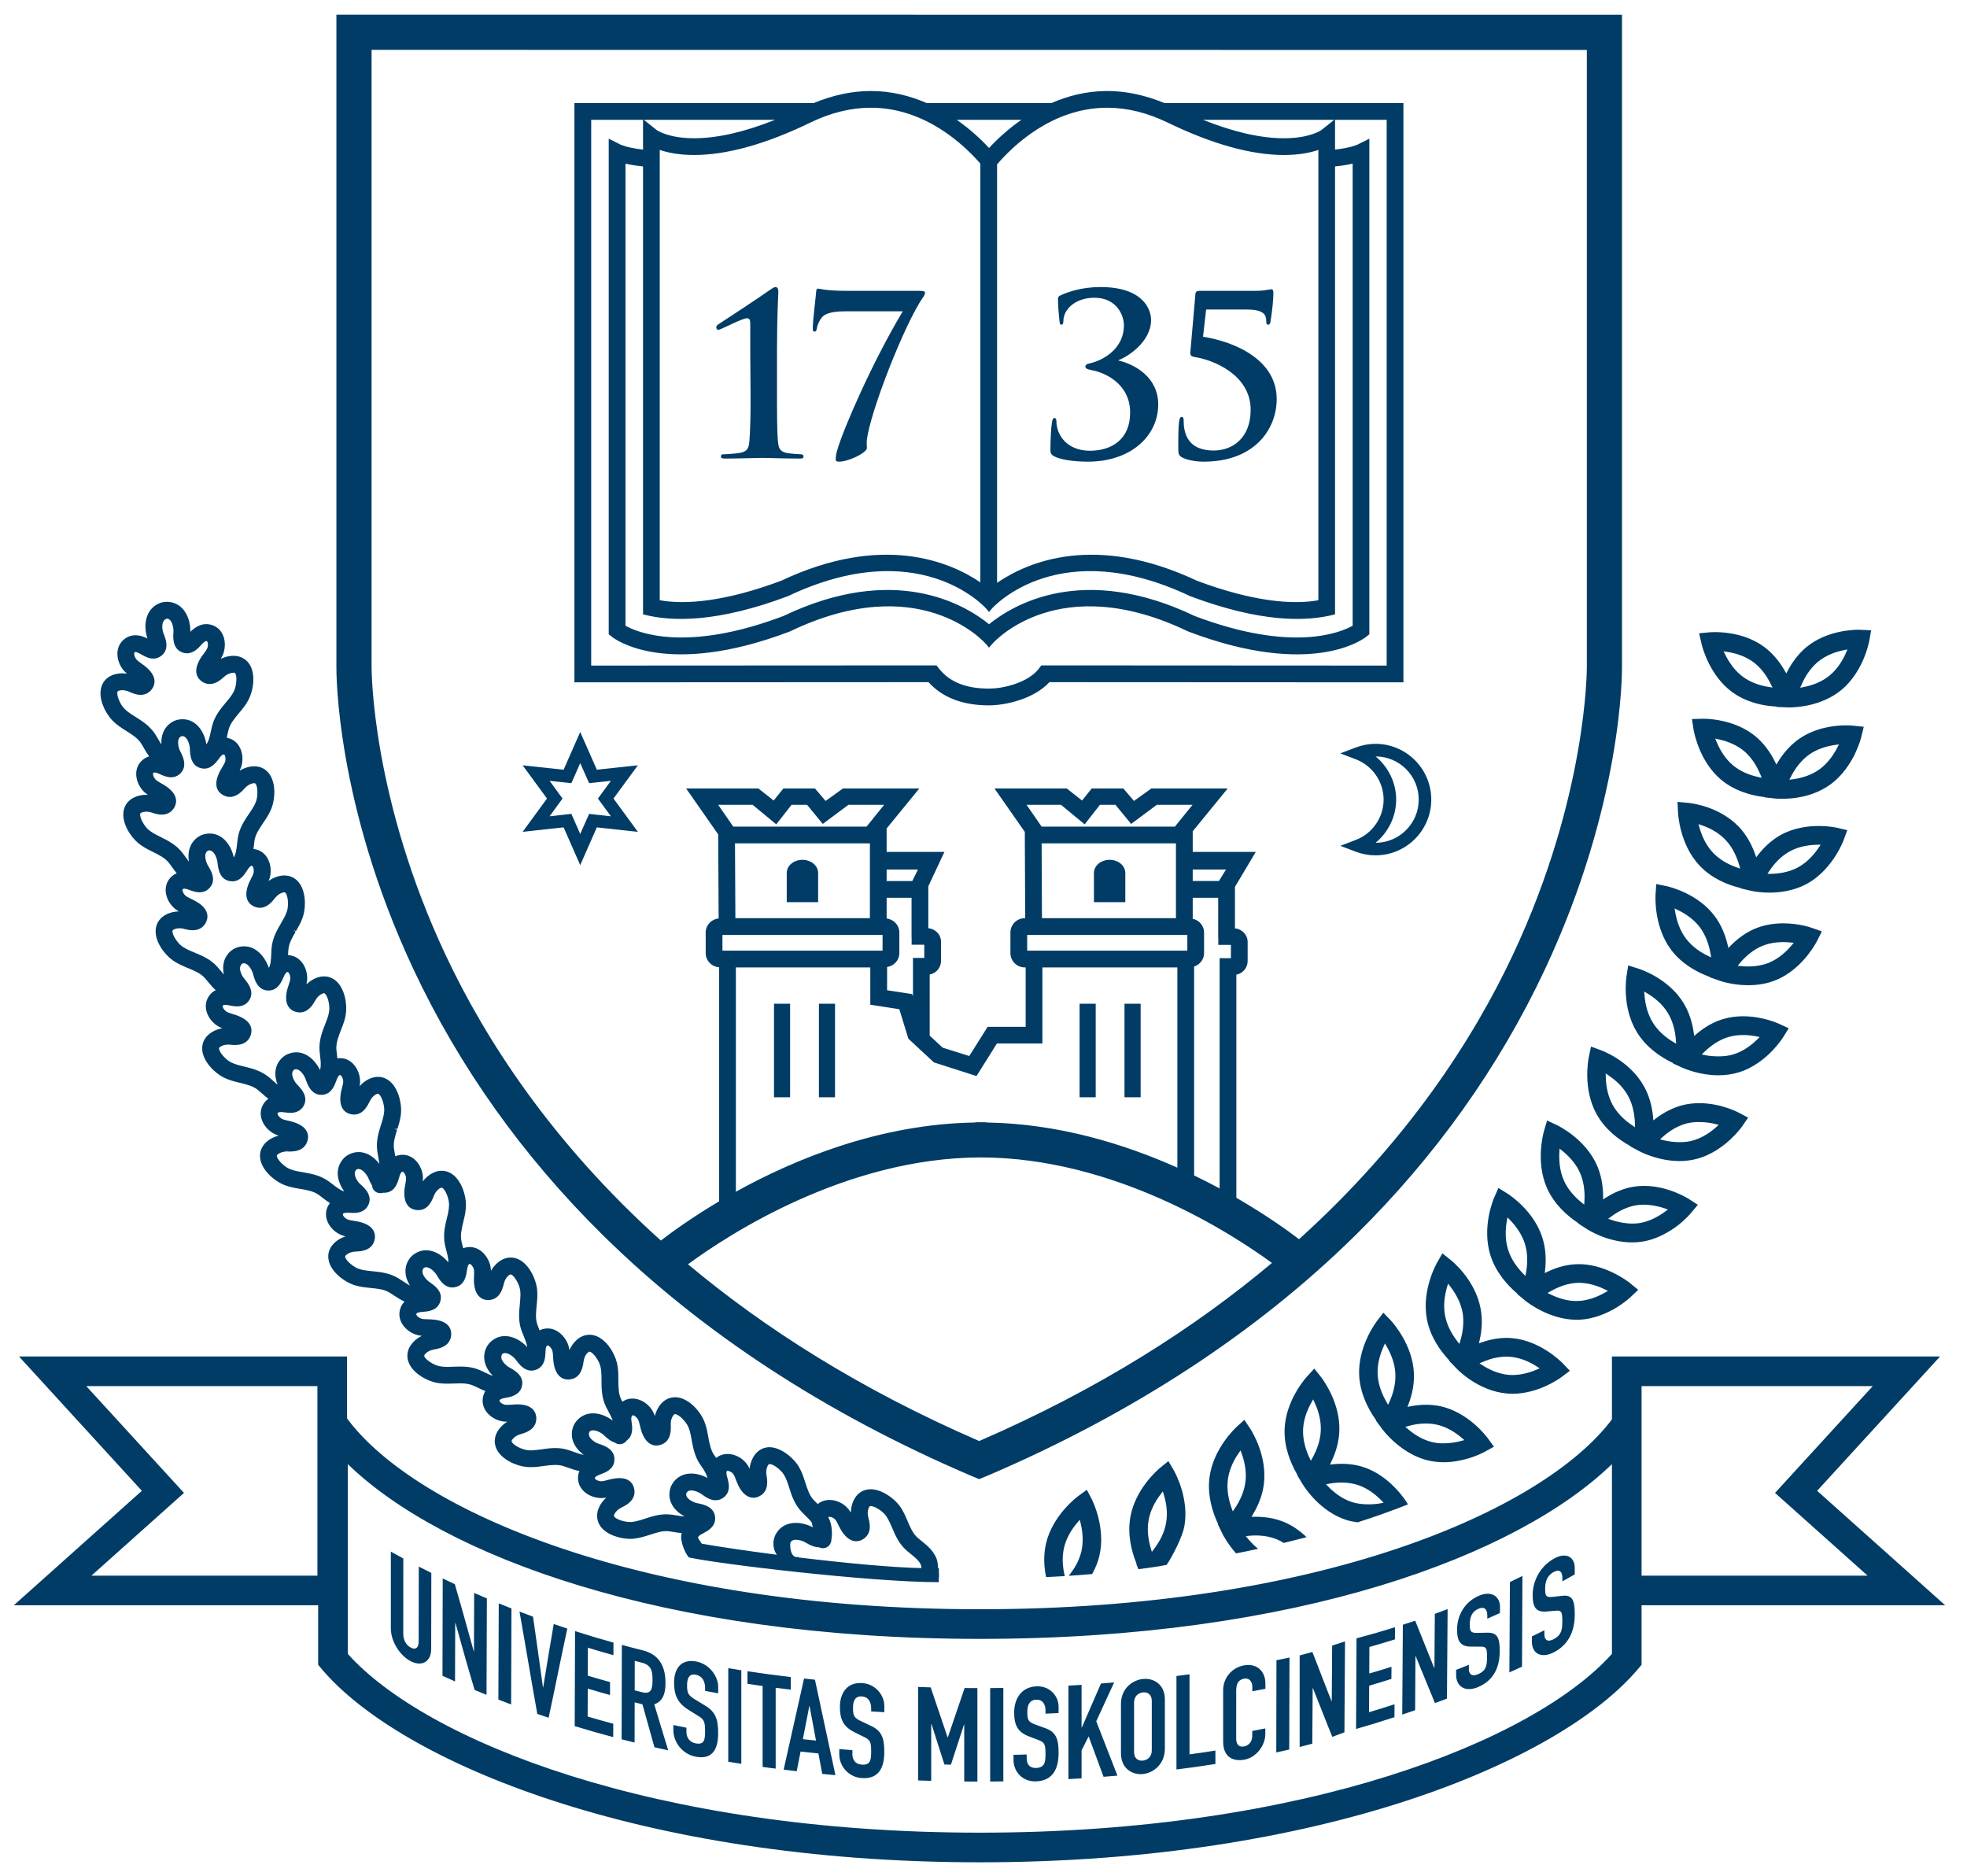 <svg
   xmlns:dc="http://purl.org/dc/elements/1.1/"
   xmlns:cc="http://creativecommons.org/ns#"
   xmlns:rdf="http://www.w3.org/1999/02/22-rdf-syntax-ns#"
   xmlns:svg="http://www.w3.org/2000/svg"
   xmlns="http://www.w3.org/2000/svg"
   xmlns:sodipodi="http://sodipodi.sourceforge.net/DTD/sodipodi-0.dtd"
   xmlns:inkscape="http://www.inkscape.org/namespaces/inkscape"
   viewBox="0 0 430 410"
   height="410"
   width="430"
   xml:space="preserve"
   id="svg2"
   version="1.1"
   sodipodi:docname="Coat_of_arms_of_the_University_of_Miskolc.svg"
   inkscape:version="0.92.3 (2405546, 2018-03-11)"><sodipodi:namedview
     pagecolor="#ffffff"
     bordercolor="#666666"
     borderopacity="1"
     objecttolerance="10"
     gridtolerance="10"
     guidetolerance="10"
     inkscape:pageopacity="0"
     inkscape:pageshadow="2"
     inkscape:window-width="1280"
     inkscape:window-height="961"
     id="namedview835"
     showgrid="false"
     inkscape:zoom="0.73940775"
     inkscape:cx="561.26001"
     inkscape:cy="396.85333"
     inkscape:window-x="-8"
     inkscape:window-y="-8"
     inkscape:window-maximized="1"
     inkscape:current-layer="svg2" /><defs
     id="defs6"><clipPath
       id="clipPath18"
       clipPathUnits="userSpaceOnUse"><path
         id="path16"
         d="M 0,595.28 H 841.89 V 0 H 0 Z"
         inkscape:connector-curvature="0" /></clipPath></defs><g
     transform="matrix(1.333,0,0,-1.333,-346.223,602.046)"
     id="g10"><g
       id="g12"><g
         clip-path="url(#clipPath18)"
         id="g14"><path
           id="path20"
           style="fill:#003c66;fill-opacity:1;fill-rule:nonzero;stroke:none"
           d="m 439.424,287.064 h -2.64 v -15.342 h 2.64 z m -80.89,-37.882 c 16.236,-16.02 36.601,-29.326 60.529,-39.556 l 1.251,-0.513 1.281,0.52 c 23.906,10.22 44.259,23.527 60.507,39.549 13.063,12.887 23.481,27.517 30.974,43.481 12.764,27.185 12.665,48.776 12.656,49.67 V 449.23 l -210.831,0.008 V 342.376 c -0.012,-0.905 -0.127,-22.469 12.661,-49.713 7.506,-15.976 17.922,-30.608 30.972,-43.481 m 61.784,-33.825 c -19.595,8.496 -35.246,18.515 -47.755,28.983 6.375,4.694 25.797,17.493 48.028,17.521 21.936,-0.028 41.076,-12.437 47.738,-17.302 -12.558,-10.548 -28.282,-20.652 -48.011,-29.202 m -11.094,89.083 v -6.505 h 0.013 v -1.195 h 2.074 v -2.169 h -1.857 v -6.315 l -0.117,0.382 -4.125,0.637 v 3.812 c 1.125,0.17 2.008,1.103 2.008,2.278 v 3.376 c 0,1.202 -0.918,2.159 -2.082,2.295 v 3.404 z m -4.086,2.745 v 1.88 h 5.13 l -0.922,-1.88 z m 2.082,-21.02 1.485,-4.837 4.181,-3.882 6.99,-2.24 3.347,5.337 h 7.457 v 12.475 h 22.136 v -32.835 c -8.769,3.915 -19.573,7.232 -31.334,7.407 v 0.039 h -0.822 c -0.022,0 -0.048,-0.002 -0.069,-0.002 -0.022,0 -0.048,0.002 -0.07,0.002 h -0.817 v -0.039 c -15.635,-0.229 -29.602,-5.986 -39.29,-11.353 v 36.781 h 22.045 v -6.116 z m 47.232,9.604 h -26.265 v 2.57 h 26.265 z m -23.897,17.594 h 22.027 V 301.09 h -21.975 z m 21.862,2.744 h -21.862 l -2.472,3.574 h 5.653 l 3.879,-3.205 2.501,3.205 h 2.545 l 2.575,-3.135 4.212,3.135 h 5.857 z m -50.569,0 h -21.866 l -2.468,3.574 h 5.649 l 3.878,-3.205 2.502,3.205 h 2.545 l 2.576,-3.135 4.211,3.135 h 5.856 z m 0.546,-2.744 V 301.09 h -22.062 l -0.065,12.273 z m -24.183,-15.024 h 26.26 v -2.57 h -26.26 z m 81.301,6.099 v -6.528 h 0.017 v -1.191 h 2.069 v -2.185 h -1.853 v -37.756 c -1.32,0.712 -2.718,1.424 -4.181,2.129 v 34.255 c 0.94,0.309 1.631,1.163 1.631,2.203 v 3.376 c 0,1.124 -0.808,2.021 -1.86,2.252 v 3.445 z m -4.177,2.751 v 1.876 h 5.454 l -1.152,-1.876 z M 320.669,443.473 519.967,443.458 V 342.302 c 0,-0.208 0.092,-21.207 -12.115,-47.185 -6.459,-13.754 -17.252,-30.57 -35.079,-46.665 -1.973,1.506 -5.544,4.047 -10.283,6.791 v 36.586 c 1.052,0.193 1.852,1.123 1.852,2.232 v 3.127 c 0,1.183 -0.922,2.129 -2.082,2.229 v 6.807 l 3.415,5.73 h -10.34 v 3.383 l 5.735,7.021 h -12.518 l -2.852,-2.045 -1.745,2.045 h -5.182 l -1.587,-1.974 -2.506,1.974 h -11.856 l 4.973,-7.119 0.064,-14.149 h -0.076 c -1.295,0 -2.346,-1.054 -2.346,-2.349 v -3.376 c 0,-1.294 1.051,-2.347 2.346,-2.347 h 0.151 v -9.737 h -6.233 l -3.008,-4.79 -4.376,1.368 -2.121,1.972 v 10.023 c 1.061,0.196 1.861,1.126 1.861,2.232 v 3.125 c 0,1.187 -0.922,2.133 -2.086,2.232 v 6.878 l 2.64,5.633 h -9.475 v 3.846 l 5.359,6.558 h -12.518 l -2.848,-2.045 -1.744,2.045 h -5.182 l -1.593,-1.974 -2.506,1.974 h -11.851 l 5.259,-7.526 0.074,-13.788 c -1.182,-0.116 -2.125,-1.086 -2.125,-2.303 v -3.376 c 0,-1.242 0.982,-2.241 2.203,-2.319 v -38.385 c -4.467,-2.65 -7.769,-5.053 -9.553,-6.43 -17.902,16.098 -28.754,32.927 -35.238,46.686 -12.106,25.678 -12.206,46.535 -12.206,47.416 z m 73.233,-134.975 c 0,1.197 -1.156,2.164 -2.576,2.164 -1.419,0 -2.571,-0.967 -2.571,-2.164 v -4.783 h 5.147 z m 52.889,-21.434 h -2.645 v -15.342 h 2.645 z m -52.759,-15.342 h 2.64 v 15.342 h -2.64 z m -7.367,0 h 2.64 v 15.342 h -2.64 z m 55.04,38.94 c -1.42,0 -2.571,-0.967 -2.571,-2.164 v -4.783 h 5.145 v 4.783 c 0,1.197 -1.15,2.164 -2.574,2.164 m -89.542,5.32 2.722,-6.19 2.727,6.19 6.731,-0.734 -3.999,5.46 3.999,5.45 -6.731,-0.722 -2.727,6.184 -2.722,-6.184 -6.72,0.722 3.993,-5.45 -3.993,-5.46 z m -2.299,7.633 3.571,-0.389 1.45,3.288 1.463,-3.288 3.571,0.389 -2.129,-2.907 2.129,-2.913 -3.571,0.399 -1.463,-3.295 -1.45,3.295 -3.571,-0.399 2.121,2.913 z m 132.202,5.46 -2.522,-0.961 2.522,-0.965 c 2.741,-1.043 4.573,-3.697 4.573,-6.614 0,-2.917 -1.832,-5.577 -4.573,-6.616 l -2.522,-0.963 2.522,-0.963 c 1.053,-0.397 2.148,-0.601 3.239,-0.601 5.043,0 9.15,4.098 9.15,9.143 0,5.043 -4.107,9.145 -9.15,9.145 -1.091,0 -2.186,-0.206 -3.239,-0.605 m 10.332,-8.54 c 0,-3.904 -3.175,-7.079 -7.08,-7.085 2.086,1.716 3.38,4.307 3.38,7.085 0,2.778 -1.294,5.374 -3.38,7.077 3.905,0 7.08,-3.174 7.08,-7.077 M 328.391,182.496 c -0.004,-1.128 -0.547,-1.39 -1.266,-1.023 -0.72,0.364 -1.259,1.178 -1.259,2.31 0.004,4.92 0.004,7.648 0.008,12.321 -0.82,0.439 -1.231,0.661 -2.047,1.116 v -12.586 c 0,-2.113 1.474,-4.476 3.298,-5.398 1.82,-0.92 3.316,-0.053 3.32,2.037 0.009,4.967 0.013,7.715 0.022,12.461 -0.825,0.41 -1.236,0.616 -2.056,1.041 -0.011,-4.668 -0.011,-7.377 -0.02,-12.279 m 9.07,-1.623 c -0.017,0.006 -0.021,0.008 -0.039,0.016 -1.24,4.419 -1.858,6.736 -3.101,10.995 -0.794,0.372 -1.192,0.56 -1.986,0.942 -0.018,-6.114 -0.027,-9.843 -0.039,-15.959 0.824,-0.381 1.238,-0.564 2.06,-0.93 0.015,3.669 0.019,5.7 0.028,9.593 0.017,-0.009 0.026,-0.01 0.043,-0.016 1.253,-4.473 1.881,-6.771 3.14,-10.968 0.782,-0.327 1.171,-0.487 1.952,-0.807 0.022,6.095 0.035,9.722 0.057,15.815 -0.833,0.354 -1.251,0.532 -2.084,0.897 -0.013,-3.675 -0.018,-5.698 -0.031,-9.578 m 4.004,-7.906 c 0.833,-0.326 1.251,-0.488 2.089,-0.803 0.021,6.086 0.034,9.658 0.056,15.742 -0.838,0.327 -1.253,0.496 -2.086,0.836 -0.022,-6.088 -0.035,-9.684 -0.059,-15.775 m 7.348,2.012 c -0.018,0.003 -0.026,0.007 -0.043,0.011 -0.65,4.636 -0.975,7.082 -1.623,11.571 -0.892,0.327 -1.338,0.496 -2.221,0.835 1.166,-6.538 1.751,-10.291 2.922,-16.782 0.739,-0.257 1.108,-0.381 1.856,-0.628 1.225,5.671 1.836,8.944 3.065,14.617 -0.892,0.293 -1.338,0.444 -2.229,0.752 -0.693,-4.005 -1.035,-6.201 -1.727,-10.376 m 5.168,-6.364 c 2.523,-0.77 3.783,-1.13 6.315,-1.805 0.004,0.868 0.004,1.311 0.009,2.194 -1.684,0.45 -2.524,0.686 -4.199,1.176 0.004,1.813 0.009,2.737 0.013,4.584 1.459,-0.438 2.19,-0.646 3.653,-1.049 0,0.847 0,1.271 0.005,2.117 -1.459,0.405 -2.195,0.613 -3.649,1.052 0.004,1.846 0.004,2.775 0.012,4.587 1.676,-0.514 2.515,-0.757 4.191,-1.226 0.004,0.831 0.004,1.242 0.008,2.061 -2.528,0.706 -3.792,1.083 -6.302,1.886 -0.021,-6.068 -0.03,-9.504 -0.056,-15.577 m 14.889,7.031 c 0.009,3 -1.224,4.768 -3.744,5.395 -1.367,0.34 -2.051,0.521 -3.415,0.889 -0.017,-6.065 -0.021,-9.413 -0.039,-15.48 0.849,-0.221 1.277,-0.327 2.126,-0.534 0.008,2.59 0.008,3.923 0.017,6.585 0.511,-0.125 0.762,-0.189 1.273,-0.313 0.783,-2.851 1.181,-4.273 1.965,-7.046 0.908,-0.205 1.359,-0.309 2.263,-0.502 -0.917,2.97 -1.372,4.499 -2.289,7.546 1.363,0.471 1.839,1.681 1.843,3.46 m -3.843,-1.476 c -0.489,0.119 -0.723,0.179 -1.208,0.302 0.004,1.944 0.004,2.919 0.009,4.837 0.446,-0.116 0.662,-0.171 1.108,-0.282 1.558,-0.391 1.809,-1.28 1.805,-2.843 -0.004,-1.546 -0.234,-2.377 -1.714,-2.014 m 8.916,5.032 c -2.449,0.486 -3.657,-1.098 -3.666,-3.438 0,-1.929 0.481,-3.304 2.32,-4.456 0.615,-0.385 0.914,-0.577 1.528,-0.957 1.048,-0.635 1.234,-0.927 1.234,-2.567 0,-1.405 -0.108,-2.275 -1.559,-1.998 -1.086,0.21 -1.497,1.068 -1.497,1.868 v 0.695 c -0.861,0.171 -1.286,0.259 -2.143,0.441 v -0.821 c 0,-2.078 1.563,-3.973 3.64,-4.37 2.771,-0.533 3.702,1.226 3.702,3.821 0,2.246 -0.36,3.534 -2.247,4.625 -0.649,0.393 -0.978,0.592 -1.627,0.989 -1.117,0.678 -1.221,1.111 -1.217,2.3 0,1.024 0.273,1.93 1.45,1.697 1.082,-0.217 1.502,-1.132 1.502,-2.147 v -0.494 c 0.857,-0.161 1.281,-0.244 2.143,-0.395 v 1.08 c 0,1.705 -1.433,3.705 -3.563,4.127 m 5.216,-16.431 c 0.857,-0.142 1.282,-0.209 2.143,-0.343 v 15.338 c -0.857,0.135 -1.282,0.205 -2.138,0.349 0,-6.094 0,-9.247 -0.005,-15.344 m 10.263,13.888 c -2.848,0.333 -4.268,0.523 -7.108,0.952 0,-0.824 -0.004,-1.234 -0.004,-2.059 0.996,-0.153 1.494,-0.231 2.485,-0.366 v -13.268 c 0.857,-0.116 1.285,-0.173 2.142,-0.28 v 13.258 c 0.996,-0.128 1.489,-0.187 2.485,-0.306 z m 2.168,-0.247 c -1.341,-5.979 -2.008,-8.973 -3.345,-14.936 0.861,-0.107 1.289,-0.163 2.142,-0.261 0.251,1.288 0.381,1.935 0.636,3.223 1.169,-0.131 1.753,-0.193 2.922,-0.31 0.256,-1.34 0.381,-2.013 0.632,-3.354 0.866,-0.085 1.29,-0.126 2.156,-0.204 -1.342,6.251 -2.013,9.386 -3.355,15.651 -0.714,0.072 -1.074,0.113 -1.788,0.191 m -0.195,-9.943 c 0.429,2.175 0.637,3.26 1.061,5.435 0.013,0 0.026,-0.002 0.039,-0.002 0.424,-2.268 0.637,-3.398 1.056,-5.662 -0.861,0.087 -1.294,0.132 -2.156,0.229 m 13.358,4.423 c 0,0.428 -0.004,0.642 -0.004,1.073 0,1.703 -1.433,3.548 -3.588,3.703 -2.463,0.18 -3.688,-1.58 -3.688,-3.904 0,-1.913 0.484,-3.211 2.342,-4.132 0.614,-0.307 0.925,-0.459 1.54,-0.762 1.056,-0.506 1.243,-0.771 1.243,-2.409 0,-1.399 -0.109,-2.273 -1.559,-2.168 -1.103,0.08 -1.519,0.888 -1.519,1.685 0,0.276 -0.004,0.413 -0.004,0.689 -0.857,0.067 -1.286,0.103 -2.147,0.179 v -0.822 c 0,-2.064 1.58,-3.783 3.67,-3.934 2.779,-0.203 3.71,1.672 3.71,4.256 0,2.241 -0.351,3.476 -2.255,4.339 -0.658,0.31 -0.987,0.468 -1.649,0.782 -1.113,0.537 -1.226,0.96 -1.226,2.143 0,1.012 0.277,1.954 1.459,1.866 1.095,-0.078 1.52,-0.946 1.52,-1.956 v -0.499 c 0.861,-0.056 1.294,-0.08 2.155,-0.129 m 10.419,-4.113 c -0.018,0 -0.027,0.003 -0.044,0.003 -1.104,3.268 -1.658,4.904 -2.766,8.18 -0.831,0.026 -1.242,0.037 -2.069,0.072 v -15.33 c 0.862,-0.032 1.29,-0.043 2.152,-0.068 v 9.318 c 0.021,0 0.025,-0.002 0.047,-0.002 0.844,-2.66 1.268,-3.989 2.117,-6.639 0.424,-0.011 0.641,-0.014 1.069,-0.022 0.852,2.621 1.286,3.929 2.138,6.556 h 0.044 v -9.322 c 0.861,-0.008 1.294,-0.008 2.159,-0.008 v 15.329 c -0.839,0 -1.259,0 -2.095,0.008 -1.103,-3.236 -1.649,-4.852 -2.752,-8.075 m 9.101,8.095 c -0.864,-0.014 -1.298,-0.02 -2.16,-0.028 v -15.323 c 0.862,0.004 1.296,0.008 2.16,0.024 z m 5.347,-15.325 c 2.782,0.101 3.714,2.075 3.714,4.657 0,2.242 -0.352,3.441 -2.26,4.098 -0.658,0.239 -0.987,0.358 -1.649,0.603 -1.116,0.413 -1.221,0.822 -1.221,2.004 0,1.018 0.276,1.988 1.455,2.032 1.099,0.039 1.529,-0.783 1.529,-1.794 v -0.496 c 0.855,0.035 1.289,0.059 2.146,0.1 v 1.073 c 0,1.705 -1.434,3.389 -3.589,3.312 -2.472,-0.086 -3.696,-1.979 -3.696,-4.303 0,-1.913 0.489,-3.16 2.346,-3.878 0.623,-0.241 0.925,-0.356 1.544,-0.593 1.053,-0.391 1.249,-0.64 1.249,-2.275 0,-1.398 -0.114,-2.287 -1.568,-2.34 -1.1,-0.036 -1.518,0.725 -1.518,1.521 0,0.274 0.003,0.415 0.003,0.689 -0.867,-0.022 -1.298,-0.034 -2.164,-0.054 v -0.82 c 0,-2.064 1.593,-3.607 3.679,-3.536 m 7.484,5.085 c 0.462,0.916 0.697,1.378 1.16,2.298 0.978,-2.655 1.47,-3.984 2.445,-6.627 0.914,0.071 1.368,0.107 2.277,0.187 -1.39,3.554 -2.082,5.339 -3.476,8.915 1.17,2.538 1.754,3.816 2.931,6.365 -0.866,-0.072 -1.291,-0.109 -2.156,-0.171 -1.26,-2.894 -1.883,-4.336 -3.139,-7.218 h -0.042 v 6.995 c -0.862,-0.057 -1.29,-0.08 -2.152,-0.128 v -15.329 c 0.862,0.051 1.29,0.071 2.152,0.127 z m 10.059,-3.88 c 1.748,0.181 3.601,1.645 3.601,4.143 v 8.091 c 0,2.498 -1.853,3.533 -3.601,3.353 -1.745,-0.18 -3.6,-1.591 -3.6,-4.091 v -8.091 c 0,-2.498 1.855,-3.585 3.6,-3.405 m -1.45,11.695 c 0,1.057 0.676,1.615 1.45,1.696 0.778,0.08 1.454,-0.34 1.454,-1.397 v -8.094 c 0,-1.055 -0.676,-1.619 -1.454,-1.697 -0.774,-0.082 -1.45,0.348 -1.45,1.403 z m 13.34,-7.842 c -1.698,-0.271 -2.549,-0.397 -4.246,-0.624 v 13.122 c -0.857,-0.113 -1.286,-0.167 -2.143,-0.273 v -15.327 c 2.554,0.316 3.835,0.496 6.389,0.903 z m 4.778,-1.492 c 1.909,0.356 3.403,2.313 3.407,4.187 0,0.373 -0.004,0.557 0,0.932 -0.857,-0.171 -1.281,-0.255 -2.142,-0.418 v -0.749 c 0,-1.201 -0.754,-1.676 -1.343,-1.785 -0.964,-0.178 -1.298,0.448 -1.293,1.326 0,3.12 0.004,4.675 0.004,7.794 0.004,1.023 0.255,1.817 1.32,1.997 0.821,0.141 1.329,-0.491 1.323,-1.347 v -0.728 c 0.859,0.155 1.288,0.24 2.144,0.405 v 0.846 c 0.004,2.111 -1.467,3.345 -3.44,3.01 -2.079,-0.35 -3.485,-2.086 -3.491,-4.084 v -8.407 c -0.004,-2.789 1.88,-3.285 3.511,-2.979 m 7.372,16.737 c -0.853,-0.178 -1.282,-0.269 -2.139,-0.436 -0.012,-6.045 -0.017,-9.074 -0.029,-15.121 0.852,0.184 1.276,0.279 2.124,0.475 0.018,6.03 0.023,9.054 0.044,15.082 m 17.223,-7.66 c -1.662,-0.541 -2.502,-0.8 -4.177,-1.3 0.008,1.737 0.008,2.605 0.022,4.347 1.458,0.424 2.189,0.653 3.644,1.114 0.004,0.793 0.009,1.191 0.013,1.987 -1.459,-0.458 -2.186,-0.681 -3.645,-1.103 0.009,1.739 0.009,2.611 0.022,4.35 1.679,0.476 2.519,0.726 4.19,1.248 0.004,0.797 0.008,1.197 0.013,1.992 -2.52,-0.784 -3.787,-1.146 -6.315,-1.823 -0.031,-5.942 -0.045,-8.916 -0.074,-14.86 2.524,0.728 3.783,1.113 6.298,1.936 0.004,0.847 0.009,1.267 0.009,2.112 m 3.431,7.87 c 0.018,0.005 0.027,0.003 0.043,0.012 1.265,-3.096 1.897,-4.629 3.157,-7.686 0.789,0.287 1.181,0.432 1.968,0.73 0.043,5.874 0.066,8.81 0.109,14.68 -0.844,-0.318 -1.264,-0.476 -2.099,-0.78 -0.03,-3.535 -0.039,-5.301 -0.064,-8.839 -0.018,-0.007 -0.028,-0.012 -0.044,-0.018 -1.241,3.073 -1.863,4.622 -3.113,7.737 -0.809,-0.271 -1.214,-0.405 -2.021,-0.664 -0.038,-5.889 -0.057,-8.838 -0.1,-14.732 0.845,0.283 1.265,0.427 2.114,0.721 0.021,3.531 0.034,5.306 0.05,8.839 m 10.207,-5.074 c 2.698,1.111 3.602,3.368 3.614,5.859 0.013,2.157 -0.317,3.171 -2.151,3.082 -0.636,-0.016 -0.957,-0.018 -1.588,-0.029 -1.078,-0.017 -1.177,0.331 -1.169,1.465 0.005,0.974 0.277,2.007 1.419,2.489 1.061,0.451 1.459,-0.176 1.452,-1.149 v -0.476 c 0.83,0.365 1.241,0.547 2.072,0.922 0.004,0.413 0.004,0.621 0.01,1.036 0.007,1.639 -1.356,2.697 -3.438,1.812 -2.385,-1.015 -3.584,-3.262 -3.597,-5.485 -0.017,-1.833 0.446,-2.856 2.238,-2.864 0.597,-0.003 0.896,-0.004 1.493,-0.003 1.019,0.02 1.19,-0.151 1.179,-1.725 -0.01,-1.341 -0.114,-2.236 -1.521,-2.818 -1.059,-0.441 -1.468,0.139 -1.462,0.903 0.004,0.264 0.004,0.392 0.008,0.658 -0.836,-0.337 -1.251,-0.502 -2.091,-0.827 0,-0.313 0,-0.469 -0.005,-0.784 -0.011,-1.979 1.52,-2.897 3.537,-2.066 m 7.34,18.249 c -0.826,-0.411 -1.232,-0.611 -2.054,-1.002 -0.036,-5.923 -0.048,-8.888 -0.086,-14.814 0.83,0.37 1.241,0.558 2.072,0.939 0.031,5.953 0.043,8.927 0.068,14.877 m 5.044,-12.574 c 2.657,1.312 3.536,3.694 3.536,6.28 0,2.243 -0.334,3.27 -2.138,3.027 -0.623,-0.074 -0.931,-0.105 -1.554,-0.173 -1.069,-0.113 -1.164,0.235 -1.16,1.397 0,0.994 0.268,2.076 1.386,2.683 1.043,0.57 1.441,-0.033 1.441,-1.033 v -0.494 c 0.805,0.447 1.216,0.675 2.025,1.14 v 1.072 c 0,1.703 -1.341,2.658 -3.377,1.529 -2.336,-1.296 -3.518,-3.702 -3.526,-5.966 -0.009,-1.866 0.448,-2.866 2.22,-2.723 0.584,0.046 0.874,0.072 1.463,0.124 1,0.099 1.181,-0.061 1.181,-1.684 -0.004,-1.383 -0.103,-2.316 -1.497,-3.013 -1.044,-0.523 -1.442,0.041 -1.442,0.822 v 0.676 c -0.822,-0.412 -1.233,-0.613 -2.051,-1.009 -0.004,-0.318 -0.004,-0.476 -0.004,-0.794 -0.01,-2.015 1.501,-2.843 3.497,-1.861 m 43.288,26.533 20.159,22.026 h -53.812 v -10.318 c -11.367,-15.101 -48.31,-31.128 -103.656,-31.128 -55.538,0 -92.555,16.137 -103.779,31.283 v 10.163 H 262.846 L 282.999,207.196 262,188.427 h 49.911 v -9.764 l 0.573,-0.68 c 12.89,-15.27 52.167,-31.703 107.943,-31.703 55.784,0 95.055,16.433 107.941,31.703 l 0.575,0.68 v 9.764 h 49.795 z M 311.787,193.284 h -37.059 l 15.179,13.566 -16.025,17.51 h 37.905 z M 524.083,180.457 C 511.318,166.21 473.826,151.14 420.427,151.14 c -53.405,0 -90.891,15.07 -103.658,29.317 v 31.115 c 15.425,-14.961 51.457,-28.656 103.658,-28.656 52.204,0 88.234,13.695 103.656,28.656 z m 4.86,43.903 h 37.912 l -16.023,-17.51 15.18,-13.566 H 528.943 Z M 393.322,397.274 c 0.216,0 0.324,0.181 0.359,0.476 0.078,0.584 0.55,1.753 1.207,2.19 0.884,0.584 2.412,0.659 3.429,0.659 h 9.462 c -5.039,-8.439 -9.709,-19.21 -10.731,-22.717 -0.186,-0.584 -0.259,-1.134 -0.259,-1.498 0,-0.327 0.108,-0.439 0.511,-0.439 1.644,0 4.601,1.496 4.601,2.233 0,0.472 -0.074,0.726 0,1.349 0.549,4.675 6.245,19.173 9.275,23.48 0.113,0.149 0.26,0.437 0.26,0.66 0,0.182 -0.19,0.289 -0.883,0.289 h -11.687 c -3.865,0 -4.709,0.366 -4.93,0.366 -0.216,0 -0.359,-0.144 -0.359,-0.508 0,-0.37 -0.55,-4.637 -0.55,-5.993 0,-0.366 0.039,-0.547 0.295,-0.547 m 28.598,-61.286 c 2.687,0 7.375,1.033 9.912,3.806 l 58.057,-0.029 v 94.98 h -39.177 c -3.138,1.292 -6.289,1.983 -9.398,1.983 -3.435,0 -6.483,-0.821 -9.171,-1.983 h -20.426 c -2.687,1.162 -5.735,1.983 -9.176,1.983 -3.103,0 -6.25,-0.691 -9.388,-1.983 h -39.22 v -94.98 l 58.07,0.029 c 2.277,-2.523 5.601,-3.806 9.917,-3.806 m 56.754,88.37 c 1.185,0.121 2.146,0.287 2.887,0.457 v -75.771 c -1.991,-1.111 -9.92,-4.458 -25.911,1.601 -18.343,8.755 -29.804,1.833 -33.739,-1.371 v 0.037 c -3.974,3.218 -15.427,10.058 -33.692,1.334 -15.994,-6.059 -23.924,-2.712 -25.911,-1.601 v 75.771 c 0.737,-0.17 1.698,-0.336 2.879,-0.457 v -73.446 c 4.874,-1.288 12.379,-1.281 23.702,2.958 l 0.1,0.046 c 21.291,10.07 32.039,-1.57 32.48,-2.07 l 0.407,-0.459 v -0.129 l 0.515,0.588 c 0.442,0.5 11.194,12.14 32.476,2.07 l 0.11,-0.046 c 11.317,-4.239 18.823,-4.246 23.697,-2.958 z m -0.134,7.643 -2.097,-1.669 c 0,-0.007 -1.847,-1.354 -6.149,-1.354 -3.81,0 -8.267,1.027 -13.274,3.023 z m -37.226,1.984 c 3.243,0 6.563,-0.818 9.874,-2.417 7.306,-3.543 13.734,-5.335 19.106,-5.335 2.515,0 4.367,0.389 5.644,0.835 v -73.842 c -4.247,-0.78 -10.842,-0.2 -19.915,3.196 -16.764,7.899 -27.835,3.043 -32.775,-0.338 v 68.61 c 2.498,2.915 8.964,9.291 18.066,9.291 m -14.087,-1.984 c -2.256,-1.585 -4.047,-3.262 -5.295,-4.623 -1.246,1.361 -3.038,3.038 -5.293,4.623 z m -24.686,1.984 c 8.964,0 15.383,-6.188 17.963,-9.163 V 356.16 c -4.99,3.374 -16.028,8.104 -32.662,0.262 -9.077,-3.396 -15.669,-3.976 -19.915,-3.196 v 73.842 c 1.272,-0.446 3.125,-0.835 5.644,-0.835 5.367,0 11.795,1.792 19.101,5.335 3.307,1.599 6.636,2.417 9.869,2.417 m -15.694,-1.984 c -5.009,-1.996 -9.467,-3.023 -13.276,-3.023 -4.306,0 -6.155,1.347 -6.159,1.354 l -2.091,1.669 z m -30.161,0 h 8.501 v -4.885 c -2.506,0.281 -3.644,0.798 -3.644,0.798 l -1.983,0.994 v -81.26 l 0.511,-0.407 c 0.346,-0.29 8.808,-6.877 29.178,0.856 l 0.099,0.044 c 21.015,10.069 31.624,-1.575 32.057,-2.072 l 0.471,-0.542 v -0.123 l 0.58,0.665 c 0.437,0.497 11.042,12.141 32.052,2.072 l 0.099,-0.044 c 20.373,-7.733 28.836,-1.146 29.191,-0.856 l 0.503,0.407 v 81.26 l -1.983,-0.994 c 0,0 -1.134,-0.517 -3.644,-0.798 v 4.885 h 8.467 v -89.49 l -56.643,0.03 -0.415,-0.554 c -1.519,-2.037 -5.347,-3.251 -8.163,-3.251 -3.775,0 -6.454,1.077 -8.194,3.284 l -0.411,0.521 -56.629,-0.03 z m 20.798,-34.435 c 0.147,0 0.325,0.074 0.511,0.147 0.801,0.327 3.545,1.75 4.237,1.75 0.541,0 0.541,-0.432 0.541,-1.313 v -4.781 l 0.044,-5.812 c 0.034,-3.504 -0.044,-6.606 -0.186,-8.213 -0.109,-1.17 -0.29,-1.678 -1.459,-1.938 -0.658,-0.144 -2.52,-0.255 -2.922,-0.255 -0.147,0 -0.294,-0.106 -0.294,-0.364 0,-0.255 0.225,-0.331 0.623,-0.331 2.338,0 5.402,0.11 6.246,0.11 0.987,0 3.32,-0.11 6.099,-0.11 0.402,0 0.584,0.076 0.584,0.331 0,0.258 -0.182,0.364 -0.333,0.364 -0.29,0 -1.862,0.111 -2.402,0.218 -1.178,0.256 -1.36,0.805 -1.463,1.975 -0.152,1.607 -0.152,4.709 -0.152,8.213 v 6.76 c 0,5.588 0.221,9.203 0.221,9.497 0,0.364 -0.108,0.764 -0.437,0.764 -0.29,0 -0.619,-0.256 -0.953,-0.476 -1.281,-0.946 -8.288,-5.548 -8.431,-5.621 -0.182,-0.11 -0.364,-0.292 -0.364,-0.512 0,-0.217 0.182,-0.403 0.29,-0.403 m 55.135,-20.742 c 0.845,-0.473 2.926,-0.879 5.52,-0.879 7.115,0 11.539,4.276 11.539,9.389 0,4.419 -3.805,6.575 -6.506,7.193 v 0.075 c 1.463,0.51 5.333,2.993 5.333,6.575 0,1.716 -1.28,5.401 -8.294,5.401 -3.025,0 -5.22,-0.764 -6.462,-1.313 -0.472,-0.222 -0.511,-0.367 -0.511,-0.698 0,-0.835 0.114,-2.48 0.26,-3.651 0.035,-0.399 0.139,-0.508 0.29,-0.508 0.183,0 0.333,0.109 0.333,0.549 0,2.151 2.186,3.87 5.078,3.87 3.722,0 4.852,-2.961 4.852,-4.493 0,-4.271 -4.022,-5.952 -5.666,-6.279 -0.399,-0.075 -0.658,-0.257 -0.658,-0.516 0,-0.289 0.225,-0.435 1.173,-0.617 1.791,-0.328 6.172,-2.045 6.172,-6.941 0,-4.34 -2.991,-6.244 -6.605,-6.244 -3.688,0 -5.485,2.52 -5.485,4.858 0,0.289 -0.108,0.508 -0.324,0.508 -0.224,0 -0.329,-0.253 -0.402,-0.691 -0.147,-0.805 -0.26,-2.848 -0.26,-4.563 0,-0.443 0.078,-0.733 0.623,-1.025 m 21.05,-0.22 c 0.908,-0.436 2.259,-0.659 3.427,-0.659 8.476,0 12.011,5.405 12.011,10.265 0,6.356 -6.643,9.35 -12.08,10.225 l 0.507,4.456 h 6.648 c 2.957,0 3.213,-0.953 3.213,-1.97 0,-0.297 0.068,-0.515 0.296,-0.515 0.252,0 0.361,0.218 0.391,0.44 0.368,2.301 0.481,3.907 0.481,4.674 0,0.547 -0.075,0.694 -0.368,0.694 -0.113,0 -0.325,-0.073 -0.732,-0.112 -0.395,-0.072 -1.018,-0.146 -2.039,-0.146 h -8.947 c -0.402,0 -0.663,-0.104 -0.696,-0.471 l -0.843,-9.646 c -0.031,-0.47 0.224,-0.657 0.662,-0.729 2.886,-0.403 9.236,-2.808 9.236,-8.651 0,-4.75 -3.1,-6.685 -6.025,-6.685 -2.558,0 -4.961,0.985 -4.961,4.893 0,0.401 -0.073,0.621 -0.332,0.621 -0.222,0 -0.334,-0.292 -0.399,-0.655 -0.181,-1.21 -0.152,-3.398 -0.152,-4.604 0,-0.767 0.078,-1.096 0.702,-1.425 m 21.338,-201.772 c 0.013,0.005 0.022,0.005 0.039,0.014 1.272,-3.143 1.913,-4.894 3.183,-7.999 0.791,0.297 1.189,0.441 1.986,0.749 0.038,5.963 0.064,8.946 0.099,14.907 -0.597,-0.213 -2.112,-0.687 -2.112,-0.687 -0.022,-3.592 -0.035,-5.493 -0.065,-9.085 -0.013,-0.008 -0.026,-0.01 -0.039,-0.017 -1.25,3.122 -1.879,4.885 -3.138,8.049 l -2.086,-0.564 v -15.014 l 2.073,0.549 c 0.026,3.593 0.033,5.51 0.06,9.098 M 279.683,332.278 c 0.258,-0.174 0.512,-0.335 0.773,-0.493 1.022,-0.644 1.903,-1.208 2.457,-2.097 0.108,-0.175 0.214,-0.36 0.324,-0.543 l 0.087,-0.156 c 0.242,-0.416 0.521,-0.901 0.868,-1.373 -0.446,-0.125 -0.847,-0.353 -1.193,-0.687 -1.446,-1.37 -1.039,-3.507 0.08,-4.818 0.271,-0.325 0.582,-0.578 0.886,-0.795 -0.645,0.038 -1.256,-0.058 -1.821,-0.254 -1.184,-0.412 -1.945,-1.26 -2.142,-2.388 -0.355,-1.997 1.195,-4.292 2.415,-5.282 0.457,-0.369 0.974,-0.706 1.587,-1.031 0.233,-0.123 0.461,-0.238 0.807,-0.407 1.08,-0.539 2.017,-1.004 2.666,-1.848 0.132,-0.165 0.26,-0.339 0.383,-0.52 l 0.091,-0.125 c 0.255,-0.353 0.5,-0.69 0.764,-1.004 -0.388,-0.16 -0.734,-0.404 -1.037,-0.728 -1.342,-1.475 -0.783,-3.573 0.426,-4.801 0.291,-0.304 0.62,-0.534 0.944,-0.728 -0.636,-0.016 -1.246,-0.144 -1.811,-0.385 -1.145,-0.489 -1.842,-1.392 -1.965,-2.532 -0.215,-2.011 1.495,-4.189 2.777,-5.096 0.486,-0.342 1.034,-0.639 1.653,-0.912 0.223,-0.106 0.446,-0.199 0.675,-0.295 l 0.162,-0.064 c 1.113,-0.461 2.078,-0.857 2.79,-1.649 0.162,-0.18 0.31,-0.364 0.521,-0.615 0.364,-0.444 0.767,-0.927 1.254,-1.364 -0.455,-0.225 -0.829,-0.558 -1.117,-0.991 -1.11,-1.654 -0.238,-3.648 1.145,-4.681 0.333,-0.255 0.692,-0.434 1.043,-0.576 -0.623,-0.111 -1.212,-0.333 -1.725,-0.654 -1.061,-0.665 -1.617,-1.66 -1.56,-2.802 0.101,-2.023 2.119,-3.915 3.516,-4.615 0.526,-0.256 1.111,-0.473 1.786,-0.655 0.29,-0.073 0.584,-0.151 0.904,-0.225 1.165,-0.287 2.176,-0.531 2.972,-1.198 0.212,-0.174 0.409,-0.347 0.615,-0.529 0.32,-0.286 0.671,-0.592 1.062,-0.884 -0.352,-0.241 -0.636,-0.557 -0.865,-0.949 -0.987,-1.726 0.021,-3.655 1.469,-4.59 0.351,-0.232 0.721,-0.387 1.08,-0.501 -0.614,-0.159 -1.184,-0.418 -1.671,-0.772 -1.004,-0.716 -1.504,-1.773 -1.37,-2.899 0.238,-2.022 2.379,-3.767 3.825,-4.368 0.532,-0.218 1.123,-0.39 1.826,-0.53 0.227,-0.046 0.45,-0.087 0.68,-0.126 l 0.205,-0.032 c 1.193,-0.204 2.219,-0.377 3.082,-0.996 0.199,-0.145 0.396,-0.297 0.641,-0.485 0.391,-0.302 0.781,-0.594 1.199,-0.852 -0.141,-0.171 -0.256,-0.361 -0.362,-0.565 -0.854,-1.792 0.286,-3.644 1.794,-4.472 0.375,-0.209 0.751,-0.339 1.12,-0.426 -0.607,-0.199 -1.159,-0.496 -1.624,-0.885 -0.961,-0.801 -1.372,-1.866 -1.153,-2.991 0.378,-1.998 2.636,-3.586 4.118,-4.082 0.556,-0.184 1.167,-0.315 1.863,-0.403 0.299,-0.035 0.598,-0.068 0.892,-0.097 1.205,-0.121 2.244,-0.223 3.153,-0.78 0.228,-0.135 0.446,-0.283 0.693,-0.45 0.521,-0.345 1.093,-0.716 1.735,-1.004 -0.32,-0.317 -0.555,-0.706 -0.701,-1.157 -0.61,-1.898 0.777,-3.575 2.387,-4.194 0.39,-0.149 0.775,-0.225 1.15,-0.268 -0.567,-0.273 -1.067,-0.645 -1.474,-1.098 -0.842,-0.924 -1.106,-2.031 -0.742,-3.115 0.644,-1.92 3.101,-3.191 4.644,-3.488 0.526,-0.094 1.084,-0.142 1.701,-0.142 h 0.186 c 0.312,0.005 0.617,0.013 0.941,0.028 0.351,0.014 0.691,0.024 1.02,0.024 0.946,0 1.573,-0.109 2.175,-0.373 0.18,-0.073 0.364,-0.164 0.552,-0.252 l 0.171,-0.087 c 0.363,-0.173 0.785,-0.376 1.24,-0.549 -0.18,-0.284 -0.301,-0.607 -0.377,-0.948 -0.42,-1.949 1.128,-3.481 2.794,-3.934 0.355,-0.097 0.743,-0.147 1.171,-0.15 -0.534,-0.33 -0.995,-0.749 -1.359,-1.239 -0.742,-1.009 -0.89,-2.135 -0.418,-3.177 0.834,-1.848 3.409,-2.867 4.969,-3.003 0.576,-0.043 1.199,-0.033 1.898,0.046 0.277,0.034 0.55,0.07 0.931,0.124 1.229,0.171 2.307,0.273 3.212,-0.026 0.207,-0.06 0.411,-0.134 0.623,-0.216 l 0.13,-0.046 c 0.614,-0.22 1.216,-0.423 1.852,-0.545 -0.138,-0.327 -0.212,-0.676 -0.225,-1.042 -0.061,-1.99 1.727,-3.222 3.441,-3.371 0.416,-0.047 0.814,-0.014 1.182,0.05 -0.463,-0.422 -0.844,-0.913 -1.117,-1.457 -0.554,-1.114 -0.502,-2.255 0.147,-3.209 0.991,-1.436 3.251,-2.093 4.926,-2.093 0.182,0 0.351,0.004 0.498,0.024 0.571,0.058 1.177,0.18 1.852,0.379 0.299,0.083 0.585,0.177 0.888,0.274 1.155,0.379 2.112,0.701 3.164,0.554 0.238,-0.031 0.472,-0.07 0.706,-0.109 0.428,-0.07 0.852,-0.136 1.315,-0.169 -0.086,-0.321 -0.108,-0.661 -0.082,-1.018 0.004,-0.058 0.043,-0.102 0.052,-0.157 0.125,-1.037 0.749,-2.324 1.203,-2.823 4.774,-1.065 29.749,-4.058 40.982,-4.058 l 0.008,0.798 h 0.031 l 0.012,0.475 c 0.005,0.082 -0.034,0.15 -0.034,0.231 l 0.008,0.781 h -0.125 c -0.061,0.507 -0.065,1.046 -0.225,1.481 -0.528,1.402 -1.623,2.288 -2.511,2.998 -0.199,0.165 -0.407,0.331 -0.597,0.49 -0.792,0.689 -1.203,1.65 -1.68,2.759 -0.116,0.282 -0.233,0.559 -0.363,0.838 -0.294,0.637 -0.597,1.182 -0.939,1.655 -0.87,1.212 -3.151,2.946 -5.125,2.709 -1.134,-0.125 -2.026,-0.838 -2.506,-1.989 -0.238,-0.57 -0.364,-1.182 -0.372,-1.81 -0.191,0.32 -0.429,0.637 -0.732,0.929 -1.342,1.283 -3.432,1.537 -4.7,0.463 l -0.225,0.22 c -0.139,0.137 -0.277,0.276 -0.407,0.412 -0.723,0.757 -1.061,1.802 -1.412,2.922 l -0.281,0.841 c -0.225,0.665 -0.485,1.238 -0.783,1.747 -0.749,1.276 -2.801,3.17 -4.844,3.186 -1.138,-0.028 -2.121,-0.664 -2.684,-1.753 -0.285,-0.534 -0.467,-1.133 -0.54,-1.764 -0.161,0.335 -0.364,0.68 -0.645,0.995 -1.251,1.448 -3.39,1.879 -4.753,0.817 -0.026,-0.02 -0.052,-0.04 -0.074,-0.059 -0.095,0.131 -0.186,0.26 -0.272,0.378 -0.628,0.861 -0.823,1.928 -1.026,3.059 -0.056,0.307 -0.113,0.603 -0.169,0.891 -0.13,0.656 -0.312,1.249 -0.554,1.829 -0.61,1.438 -2.385,3.563 -4.397,3.78 -1.143,0.123 -2.178,-0.382 -2.892,-1.395 -0.355,-0.5 -0.606,-1.064 -0.757,-1.677 -0.113,0.353 -0.277,0.718 -0.511,1.07 -1.074,1.611 -3.134,2.285 -4.597,1.417 -0.073,-0.041 -0.147,-0.084 -0.212,-0.132 -0.065,0.124 -0.13,0.247 -0.191,0.367 -0.458,0.944 -0.462,1.989 -0.471,3.197 0,0.292 -0.005,0.597 -0.009,0.904 -0.017,0.712 -0.091,1.33 -0.225,1.896 -0.346,1.521 -1.705,3.922 -3.662,4.497 -1.091,0.316 -2.216,-0.004 -3.082,-0.868 -0.433,-0.419 -0.788,-0.937 -1.043,-1.523 -0.056,0.371 -0.147,0.755 -0.316,1.14 -0.519,1.193 -1.722,2.401 -3.259,2.401 -0.346,0 -0.688,-0.063 -1.03,-0.182 -0.095,-0.046 -0.195,-0.082 -0.286,-0.128 -0.022,0.037 -0.035,0.074 -0.052,0.117 l -0.056,0.146 c -0.078,0.194 -0.165,0.382 -0.234,0.588 -0.368,0.987 -0.264,2.023 -0.139,3.291 0.027,0.28 0.057,0.554 0.074,0.83 0.052,0.685 0.044,1.327 -0.026,1.909 -0.195,1.551 -1.311,4.076 -3.194,4.841 -1.048,0.424 -2.205,0.222 -3.157,-0.547 -0.475,-0.379 -0.882,-0.863 -1.193,-1.414 -0.018,0.373 -0.069,0.768 -0.197,1.171 -0.418,1.313 -1.619,2.728 -3.285,2.728 -0.249,0 -0.5,-0.034 -0.747,-0.095 -0.113,-0.028 -0.223,-0.062 -0.329,-0.106 -0.026,0.115 -0.056,0.23 -0.082,0.334 l -0.057,0.212 c -0.049,0.188 -0.093,0.375 -0.136,0.556 -0.227,1.027 0.013,2.038 0.299,3.218 l 0.043,0.203 c 0.056,0.225 0.11,0.451 0.154,0.667 0.154,0.686 0.227,1.307 0.231,1.897 0.022,1.559 -0.744,4.213 -2.499,5.223 -0.992,0.565 -2.149,0.527 -3.206,-0.108 -0.525,-0.315 -0.986,-0.733 -1.37,-1.229 0.037,0.371 0.037,0.766 -0.034,1.173 -0.275,1.582 -1.491,3.181 -3.27,3.181 -0.128,0 -0.251,-0.008 -0.374,-0.021 -0.289,-0.033 -0.57,-0.107 -0.834,-0.221 -0.017,0.099 -0.03,0.199 -0.048,0.292 l -0.025,0.133 c -0.05,0.253 -0.098,0.512 -0.132,0.774 -0.158,1.022 0.149,2.006 0.504,3.143 l -0.453,0.139 0.5,-0.001 c 0.081,0.255 0.159,0.51 0.234,0.761 0.197,0.667 0.316,1.282 0.359,1.875 0.133,1.559 -0.443,4.262 -2.123,5.396 -0.939,0.633 -2.101,0.676 -3.209,0.115 -0.55,-0.28 -1.037,-0.663 -1.448,-1.129 0.061,0.366 0.091,0.759 0.048,1.176 -0.167,1.657 -1.364,3.413 -3.253,3.413 l -0.163,-0.005 c -0.097,-0.004 -0.199,-0.013 -0.294,-0.028 -0.017,0.218 -0.043,0.443 -0.071,0.679 -0.031,0.26 -0.061,0.521 -0.082,0.778 -0.081,1.033 0.289,1.993 0.735,3.144 0.115,0.279 0.221,0.563 0.321,0.844 0.251,0.66 0.413,1.264 0.495,1.843 0.234,1.546 -0.153,4.28 -1.753,5.526 -0.887,0.693 -2.058,0.818 -3.19,0.336 -0.565,-0.237 -1.077,-0.587 -1.521,-1.025 0.084,0.36 0.14,0.754 0.123,1.169 -0.056,1.706 -1.149,3.536 -3.131,3.63 l 0.012,0.362 c 0.009,0.171 0.018,0.341 0.031,0.512 0.08,1.043 0.597,1.937 1.195,2.976 l -0.414,0.238 0.474,-0.137 c 0.136,0.24 0.273,0.477 0.398,0.707 0.334,0.594 0.589,1.168 0.769,1.747 0.469,1.49 0.499,4.256 -0.89,5.728 -0.773,0.824 -1.909,1.123 -3.097,0.818 -0.597,-0.15 -1.158,-0.414 -1.667,-0.782 0.141,0.344 0.254,0.719 0.304,1.136 0.205,1.73 -0.632,3.744 -2.584,4.071 -0.069,0.018 -0.137,0.027 -0.206,0.032 0.022,0.191 0.043,0.379 0.065,0.568 0.021,0.265 0.054,0.519 0.093,0.77 0.154,1.039 0.732,1.898 1.415,2.908 0.167,0.247 0.342,0.5 0.5,0.755 0.383,0.585 0.671,1.139 0.888,1.683 0.569,1.452 0.798,4.207 -0.487,5.783 -0.726,0.876 -1.786,1.255 -3.037,1.029 -0.604,-0.112 -1.184,-0.336 -1.714,-0.667 0.162,0.335 0.308,0.708 0.385,1.118 0.329,1.711 -0.363,3.776 -2.292,4.242 -0.067,0.02 -0.131,0.032 -0.203,0.045 0.041,0.167 0.076,0.331 0.106,0.498 0.057,0.259 0.115,0.514 0.175,0.765 0.256,1.02 0.927,1.817 1.706,2.753 l 0.567,0.691 c 0.437,0.541 0.779,1.065 1.052,1.594 0.714,1.386 1.218,4.105 0.097,5.798 -0.632,0.947 -1.686,1.425 -2.917,1.329 -0.615,-0.049 -1.21,-0.212 -1.773,-0.49 0.195,0.319 0.375,0.673 0.491,1.067 0.496,1.669 0.018,3.795 -1.85,4.454 -1.145,0.415 -2.324,0.115 -3.406,-0.881 -0.067,-0.054 -0.137,-0.128 -0.217,-0.208 0.004,0.086 0.004,0.167 0.004,0.247 l -0.008,0.13 v 0.002 c -0.083,2.214 -1.316,4.55 -3.915,4.547 -0.308,-0.005 -0.637,-0.057 -0.935,-0.15 -2.448,-0.859 -2.885,-3.531 -2.247,-5.661 0.024,-0.067 0.05,-0.138 0.076,-0.212 -0.097,0.052 -0.184,0.097 -0.268,0.132 -1.342,0.611 -2.548,0.532 -3.508,-0.206 -1.574,-1.222 -1.381,-3.39 -0.403,-4.804 0.238,-0.351 0.515,-0.629 0.809,-0.88 -0.627,0.092 -1.257,0.07 -1.841,-0.068 -1.219,-0.292 -2.063,-1.055 -2.37,-2.16 -0.554,-1.95 0.759,-4.387 1.868,-5.497 0.406,-0.408 0.891,-0.795 1.475,-1.182 M 394.062,197.936 c 0.117,-0.061 0.238,-0.105 0.372,-0.127 0.766,-0.149 1.481,0.376 1.606,1.115 0.056,0.304 0.086,0.596 0.104,0.848 0.03,0.239 0.035,0.46 0.017,0.628 -0.008,0.534 -0.078,1.029 -0.203,1.48 -0.078,0.317 -0.208,0.638 -0.381,0.976 0.009,0.02 0.021,0.034 0.039,0.053 0.099,0.09 0.662,-0.019 1.013,-0.348 0.229,-0.216 0.415,-0.596 0.644,-1.072 0.148,-0.29 0.286,-0.574 0.459,-0.84 1.031,-1.649 2.342,-2.123 3.541,-1.384 1.554,0.943 1.069,2.758 0.892,3.427 l -0.04,0.176 c -0.147,0.536 -0.116,1.073 0.066,1.506 0.117,0.294 0.208,0.308 0.346,0.316 0.649,0 1.935,-0.814 2.497,-1.592 0.221,-0.313 0.437,-0.698 0.658,-1.179 0.078,-0.171 0.152,-0.343 0.225,-0.515 l 0.126,-0.283 c 0.554,-1.301 1.129,-2.641 2.398,-3.74 0.221,-0.188 0.446,-0.374 0.688,-0.567 0.71,-0.576 1.385,-1.123 1.636,-1.795 0.052,-0.144 0.039,-0.338 0.074,-0.498 -4.878,0.101 -12.605,0.839 -20.019,1.733 -0.251,0.118 -0.446,0.086 -0.571,0.08 -0.091,0.03 -0.178,0.069 -0.264,0.116 -0.511,0.308 -0.753,1.366 -0.62,2.274 0.061,0.107 0.226,0.445 0.901,0.445 0.489,0 1.034,-0.174 1.372,-0.338 0.087,-0.043 0.182,-0.099 0.342,-0.194 0.459,-0.267 1.194,-0.693 2.082,-0.701 m -17.768,7.851 0.039,-0.013 c 0.177,-0.076 0.359,-0.104 0.554,-0.113 0.619,-0.061 1.203,0.142 1.692,0.589 1.035,0.957 0.649,2.333 0.42,3.162 l -0.03,0.119 c -0.026,0.091 -0.052,0.173 -0.065,0.245 -0.044,0.259 -0.074,0.584 0.056,0.684 0.1,0.084 0.654,-0.076 0.974,-0.448 0.208,-0.236 0.355,-0.646 0.502,-1.041 0.126,-0.325 0.251,-0.646 0.407,-0.956 0.878,-1.741 2.138,-2.333 3.398,-1.72 1.627,0.784 1.329,2.637 1.216,3.336 l -0.03,0.176 c -0.087,0.541 -0.013,1.072 0.207,1.492 0.147,0.277 0.243,0.281 0.308,0.286 0.632,0 1.891,-0.955 2.402,-1.829 0.204,-0.344 0.381,-0.743 0.545,-1.229 0.074,-0.216 0.143,-0.435 0.217,-0.652 l 0.043,-0.145 c 0.411,-1.292 0.875,-2.746 2.047,-3.982 0.191,-0.199 0.399,-0.404 0.624,-0.623 0.368,-0.359 0.749,-0.735 1.038,-1.121 0.027,-0.165 0.061,-0.333 0.105,-0.519 0.025,-0.085 0.056,-0.179 0.094,-0.277 -0.073,0.036 -0.142,0.073 -0.211,0.105 -0.844,0.408 -1.736,0.625 -2.589,0.625 -1.541,0 -2.735,-0.707 -3.372,-1.999 -0.238,-0.5 -0.276,-0.9 -0.276,-0.9 -0.122,-0.883 0.064,-1.669 0.519,-2.324 -4.865,0.627 -9.28,1.279 -12.301,1.811 -0.356,0.486 -0.593,0.87 -0.624,0.994 -0.017,0.159 0.281,0.387 0.463,0.5 0.061,0.043 0.143,0.08 0.238,0.129 l 0.122,0.063 c 0.748,0.396 2.003,1.06 1.995,2.456 -0.013,1.918 -1.978,2.308 -2.814,2.477 -0.099,0.017 -0.19,0.033 -0.272,0.055 -0.649,0.182 -1.836,0.762 -1.645,1.589 0.004,0.014 0.026,0.061 0.047,0.098 0.1,0.159 0.286,0.372 0.762,0.372 0.529,0 1.143,-0.265 1.515,-0.485 0.096,-0.057 0.191,-0.126 0.303,-0.211 0.286,-0.205 0.801,-0.581 1.377,-0.776 m -15.457,9.161 c 0.585,-0.256 1.311,-0.037 1.675,0.493 1.126,0.816 0.922,2.225 0.801,3.065 l -0.017,0.133 c -0.018,0.084 -0.027,0.164 -0.031,0.245 -0.013,0.216 -0.004,0.588 0.238,0.698 0.23,0 0.589,-0.27 0.81,-0.6 0.164,-0.245 0.264,-0.635 0.376,-1.094 0.074,-0.341 0.156,-0.666 0.269,-1.01 0.666,-1.864 1.679,-2.257 2.411,-2.257 0.246,0 0.489,0.043 0.74,0.128 1.705,0.565 1.653,2.376 1.632,3.159 l -0.005,0.165 c -0.017,0.556 0.122,1.073 0.394,1.459 0.177,0.242 0.268,0.242 0.342,0.242 0.61,-0.065 1.757,-1.192 2.151,-2.116 0.156,-0.364 0.286,-0.788 0.385,-1.297 0.048,-0.215 0.083,-0.432 0.126,-0.651 l 0.03,-0.184 c 0.247,-1.325 0.524,-2.833 1.519,-4.195 0.568,-0.771 0.922,-1.438 1.078,-2.029 -0.865,0.469 -1.804,0.725 -2.679,0.725 -1.329,0 -2.428,-0.604 -3.095,-1.693 -0.238,-0.385 -0.35,-0.755 -0.367,-0.872 -0.485,-2.052 0.765,-3.625 2.402,-4.463 -0.438,0.014 -0.909,0.095 -1.368,0.169 l -0.766,0.117 c -1.675,0.223 -3.069,-0.224 -4.458,-0.679 -0.256,-0.083 -0.503,-0.165 -0.762,-0.243 -0.494,-0.147 -0.931,-0.238 -1.329,-0.275 -1.009,-0.08 -2.541,0.394 -2.878,0.886 -0.039,0.062 -0.092,0.136 0.047,0.42 0.212,0.426 0.602,0.792 1.108,1.041 l 0.108,0.058 c 0.641,0.315 2.338,1.152 2.035,2.94 -0.117,0.689 -0.589,1.849 -2.442,1.849 -0.29,0 -0.606,-0.03 -0.948,-0.086 -0.337,-0.06 -0.675,-0.14 -1.03,-0.239 -0.363,-0.099 -0.709,-0.189 -0.995,-0.189 l -0.126,0.003 c -0.428,0.04 -0.939,0.285 -0.922,0.54 0,0.16 0.364,0.356 0.511,0.428 0.1,0.047 0.23,0.093 0.381,0.15 0.796,0.294 2.126,0.788 2.294,2.176 0.238,1.916 -1.662,2.548 -2.415,2.796 -0.121,0.037 -0.229,0.077 -0.32,0.116 -0.624,0.268 -1.715,0.984 -1.36,1.877 0.451,0.563 1.584,0.116 2.247,-0.408 0.06,-0.051 0.126,-0.117 0.281,-0.263 0.355,-0.329 0.939,-0.869 1.671,-1.083 0.074,-0.059 0.152,-0.115 0.251,-0.152 m -12.994,12.188 c 1.268,0.591 1.325,2.018 1.355,2.942 0.004,0.123 0.009,0.236 0.017,0.32 0.031,0.216 0.1,0.581 0.316,0.645 0.221,0 0.567,-0.348 0.736,-0.729 0.13,-0.293 0.147,-0.727 0.173,-1.145 0.017,-0.344 0.039,-0.694 0.091,-1.039 0.385,-2.333 1.636,-2.681 2.35,-2.681 0.135,0 0.265,0.008 0.381,0.029 1.779,0.258 2.043,2.05 2.16,2.812 l 0.026,0.176 c 0.074,0.543 0.303,1.028 0.641,1.363 0.125,0.121 0.242,0.197 0.376,0.177 0.598,-0.168 1.528,-1.478 1.745,-2.464 0.099,-0.4 0.143,-0.834 0.155,-1.338 l 0.013,-0.848 c 0,-1.355 0.005,-2.887 0.749,-4.4 0.1,-0.202 0.208,-0.393 0.312,-0.593 l 0.095,-0.195 c 0.273,-0.498 0.533,-0.984 0.684,-1.454 -1.004,0.758 -2.168,1.192 -3.229,1.192 -1.112,0 -2.06,-0.456 -2.757,-1.32 -0.312,-0.387 -0.45,-0.744 -0.48,-0.815 -0.719,-1.942 0.272,-3.629 1.718,-4.667 -0.515,0.073 -1.056,0.268 -1.623,0.476 -0.295,0.109 -0.58,0.212 -0.862,0.297 -0.684,0.227 -1.402,0.333 -2.19,0.333 -0.801,0 -1.58,-0.109 -2.263,-0.21 l -0.845,-0.105 c -0.506,-0.059 -0.937,-0.079 -1.348,-0.038 -1,0.082 -2.43,0.821 -2.688,1.392 -0.024,0.047 -0.063,0.13 0.126,0.392 0.281,0.373 0.729,0.669 1.255,0.824 l 0.136,0.041 c 0.745,0.218 2.498,0.723 2.519,2.541 0.009,0.69 -0.277,2.297 -3.015,2.327 h -0.123 c -0.281,0 -0.573,-0.021 -0.944,-0.054 -0.441,-0.033 -0.88,-0.052 -1.14,0.012 -0.411,0.115 -0.868,0.444 -0.816,0.689 0.033,0.161 0.392,0.284 0.585,0.341 0.077,0.02 0.179,0.037 0.38,0.075 0.786,0.138 2.251,0.391 2.667,1.747 0.567,1.837 -1.193,2.791 -1.933,3.202 -0.089,0.048 -0.171,0.089 -0.251,0.142 -0.017,0.014 -1.627,1.078 -1.013,2.086 0.572,0.489 1.585,-0.164 2.132,-0.789 0.065,-0.082 0.136,-0.169 0.242,-0.303 0.39,-0.522 1.206,-1.612 2.42,-1.612 0.32,0 0.649,0.075 0.965,0.226 m -13.933,13.402 c 0.249,0 0.517,0.047 0.775,0.141 1.32,0.463 1.523,1.883 1.653,2.833 0.013,0.097 0.028,0.188 0.05,0.274 0.086,0.37 0.193,0.576 0.359,0.617 0.215,0 0.539,-0.391 0.671,-0.809 0.098,-0.292 0.078,-0.71 0.056,-1.152 -0.017,-0.347 -0.03,-0.693 -0.013,-1.041 0.167,-2.637 1.667,-2.923 2.307,-2.923 l 0.141,0.003 c 1.808,0.082 2.26,1.901 2.426,2.575 l 0.052,0.18 c 0.132,0.537 0.407,0.991 0.777,1.286 0.184,0.147 0.279,0.166 0.394,0.145 0.571,-0.233 1.363,-1.634 1.491,-2.629 0.047,-0.39 0.052,-0.815 0.009,-1.349 l -0.07,-0.857 c -0.14,-1.405 -0.281,-2.86 0.297,-4.436 0.102,-0.277 0.217,-0.551 0.344,-0.839 0.253,-0.633 0.5,-1.239 0.569,-1.802 -1.043,1.141 -2.397,1.816 -3.644,1.816 -0.846,0 -1.61,-0.292 -2.277,-0.872 -0.227,-0.197 -0.428,-0.428 -0.619,-0.714 -1.065,-1.806 -0.359,-3.674 0.922,-4.956 -0.415,0.138 -0.846,0.348 -1.294,0.56 l -0.223,0.11 c -0.201,0.091 -0.4,0.19 -0.597,0.272 -1.201,0.534 -2.385,0.603 -3.275,0.603 -0.383,0 -0.759,-0.012 -1.149,-0.028 l -0.896,-0.025 c -0.504,0 -0.928,0.032 -1.298,0.1 -0.988,0.19 -2.338,1.068 -2.535,1.646 -0.017,0.058 -0.047,0.146 0.171,0.387 0.312,0.348 0.786,0.593 1.325,0.698 l 0.153,0.027 c 0.764,0.142 2.552,0.473 2.756,2.268 0.069,0.632 -0.094,1.192 -0.466,1.632 -0.461,0.536 -1.238,0.867 -2.298,0.983 -0.342,0.045 -0.697,0.058 -1.057,0.062 -0.434,0.004 -0.852,0.02 -1.14,0.128 -0.4,0.156 -0.825,0.532 -0.747,0.761 0.035,0.124 0.251,0.218 0.615,0.284 0.091,0.016 0.205,0.024 0.398,0.039 0.851,0.068 2.268,0.173 2.82,1.461 0.747,1.765 -0.842,2.861 -1.608,3.384 -0.076,0.057 -0.149,0.105 -0.225,0.169 -0.53,0.425 -1.385,1.419 -0.798,2.178 0.614,0.437 1.54,-0.305 2.049,-1.013 0.06,-0.085 0.126,-0.193 0.192,-0.307 0.36,-0.605 1.115,-1.87 2.457,-1.87 m -8.685,18.151 c 0.026,0.106 0.054,0.2 0.084,0.28 0.137,0.352 0.267,0.54 0.407,0.555 0.247,0 0.518,-0.469 0.593,-0.884 0.052,-0.317 -0.026,-0.747 -0.102,-1.157 -0.064,-0.338 -0.123,-0.678 -0.153,-1.026 -0.201,-2.73 1.35,-3.164 2.021,-3.222 1.807,-0.193 2.485,1.527 2.768,2.231 l 0.063,0.154 c 0.21,0.516 0.547,0.936 0.95,1.175 0.175,0.104 0.273,0.117 0.405,0.089 0.535,-0.312 1.132,-1.803 1.119,-2.8 -0.007,-0.41 -0.059,-0.847 -0.162,-1.334 l -0.195,-0.829 c -0.316,-1.311 -0.671,-2.796 -0.305,-4.456 l 0.209,-0.857 c 0.176,-0.664 0.36,-1.347 0.33,-1.954 -1,1.234 -2.364,1.988 -3.637,1.988 -0.709,0 -1.38,-0.222 -2.003,-0.657 -0.453,-0.322 -0.676,-0.652 -0.676,-0.652 -1.084,-1.462 -0.824,-3.138 0.026,-4.477 -0.363,0.186 -0.738,0.434 -1.119,0.69 -0.257,0.169 -0.512,0.335 -0.764,0.489 -1.437,0.887 -2.969,1.039 -4.319,1.173 -0.275,0.026 -0.552,0.059 -0.825,0.087 -0.517,0.064 -0.95,0.158 -1.325,0.283 -0.949,0.317 -2.17,1.366 -2.278,1.981 -0.014,0.062 -0.033,0.149 0.218,0.352 0.351,0.297 0.855,0.482 1.407,0.513 l 0.145,0.008 c 0.777,0.033 2.601,0.117 3.049,1.874 0.163,0.671 0.254,2.302 -2.391,2.968 -0.334,0.089 -0.68,0.143 -1.03,0.196 -0.431,0.07 -0.842,0.132 -1.119,0.285 -0.377,0.207 -0.745,0.639 -0.636,0.859 0.071,0.14 0.435,0.177 0.649,0.189 0.11,0 0.247,-0.005 0.392,-0.016 0.201,-0.011 0.424,-0.023 0.662,-0.023 0.415,0 1.679,0 2.337,1.086 0.987,1.649 -0.496,2.998 -1.067,3.514 -0.108,0.089 -0.201,0.18 -0.27,0.245 -0.457,0.498 -1.171,1.601 -0.492,2.272 0.728,0.372 1.548,-0.618 1.894,-1.284 0.039,-0.068 0.071,-0.153 0.145,-0.329 0.132,-0.304 0.294,-0.659 0.513,-0.998 0.026,-0.367 0.184,-0.698 0.444,-0.917 0.231,-0.207 0.517,-0.33 0.911,-0.354 0.149,0 0.299,0.028 0.444,0.073 0.209,-0.016 0.448,-0.006 0.662,0.044 1.372,0.273 1.763,1.654 2.021,2.573 m -10.315,15.809 c 0.044,0.138 0.085,0.255 0.128,0.347 0.162,0.344 0.307,0.521 0.433,0.528 0.251,0 0.496,-0.496 0.541,-0.931 0.03,-0.312 -0.076,-0.715 -0.208,-1.236 -0.077,-0.305 -0.158,-0.609 -0.201,-0.926 -0.394,-2.705 1.123,-3.251 1.79,-3.351 1.764,-0.302 2.584,1.347 2.921,2.031 l 0.07,0.145 c 0.246,0.5 0.61,0.893 1.026,1.106 0.171,0.086 0.264,0.098 0.417,0.059 0.509,-0.347 1,-1.874 0.911,-2.874 -0.034,-0.41 -0.117,-0.84 -0.257,-1.326 -0.08,-0.274 -0.167,-0.541 -0.251,-0.811 -0.424,-1.353 -0.864,-2.753 -0.617,-4.426 0.03,-0.192 0.065,-0.394 0.104,-0.595 l 0.047,-0.277 c 0.076,-0.396 0.145,-0.783 0.182,-1.153 -0.794,1.046 -1.973,1.934 -3.404,1.934 -0.548,0 -1.093,-0.134 -1.614,-0.404 -0.403,-0.21 -0.671,-0.457 -0.773,-0.561 -1.6,-1.649 -1.147,-3.865 0.041,-5.484 -0.628,0.173 -1.225,0.632 -1.855,1.123 -0.242,0.188 -0.487,0.375 -0.729,0.543 -1.368,0.983 -2.811,1.23 -4.218,1.478 l -0.816,0.143 c -0.509,0.101 -0.939,0.224 -1.307,0.373 -0.926,0.387 -2.067,1.526 -2.14,2.131 -0.005,0.065 -0.018,0.154 0.24,0.346 0.37,0.262 0.869,0.412 1.413,0.412 v 0.468 l 0.039,-0.47 0.491,-0.009 c 1.509,0 2.456,0.559 2.816,1.655 0.192,0.581 0.162,1.148 -0.083,1.637 -0.328,0.649 -1.032,1.155 -2.079,1.498 -0.329,0.114 -0.671,0.194 -1.061,0.283 -0.409,0.095 -0.798,0.184 -1.054,0.355 -0.359,0.229 -0.697,0.688 -0.582,0.894 0.026,0.041 0.091,0.152 0.658,0.152 h 0.004 c 0.1,-0.007 0.223,-0.025 0.394,-0.041 0.303,-0.043 0.658,-0.09 1.021,-0.09 0.927,0 1.615,0.314 2.05,0.938 1.1,1.584 -0.285,3.03 -0.854,3.624 -0.076,0.078 -0.15,0.16 -0.213,0.228 -0.42,0.526 -1.052,1.672 -0.398,2.256 l 0.061,0.053 0.013,-0.01 c 0.712,0.302 1.426,-0.635 1.746,-1.317 l 0.048,-0.104 c 0.035,-0.071 0.06,-0.153 0.123,-0.335 0.24,-0.696 0.948,-2.614 2.812,-2.361 1.385,0.18 1.867,1.517 2.174,2.352 m -7.565,16.806 c 0.012,-0.312 -0.117,-0.708 -0.258,-1.131 -0.11,-0.323 -0.221,-0.652 -0.299,-0.994 -0.575,-2.678 0.903,-3.325 1.56,-3.477 0.184,-0.043 0.375,-0.066 0.554,-0.066 1.407,0 2.171,1.328 2.496,1.895 l 0.082,0.143 c 0.282,0.485 0.675,0.853 1.102,1.032 0.294,0.128 0.32,0.108 0.415,0.028 0.492,-0.376 0.874,-1.937 0.717,-2.924 -0.063,-0.418 -0.176,-0.841 -0.351,-1.309 -0.097,-0.264 -0.199,-0.527 -0.307,-0.8 -0.513,-1.321 -1.043,-2.681 -0.914,-4.366 l 0.093,-0.887 c 0.096,-0.825 0.184,-1.61 -0.017,-2.242 -0.679,1.385 -2.054,2.894 -3.895,2.894 -0.47,0 -0.942,-0.1 -1.403,-0.298 -0.439,-0.19 -0.738,-0.434 -0.816,-0.508 -1.396,-1.241 -1.448,-2.988 -0.842,-4.501 -0.246,0.197 -0.495,0.418 -0.746,0.641 l -0.122,0.108 c -0.19,0.162 -0.374,0.326 -0.562,0.48 -1.312,1.082 -2.803,1.441 -4.11,1.757 l -0.812,0.204 c -0.495,0.132 -0.91,0.284 -1.274,0.461 -0.896,0.451 -1.952,1.66 -1.982,2.272 -0.005,0.072 -0.005,0.156 0.257,0.327 0.342,0.21 0.773,0.322 1.238,0.322 0.078,0 0.158,-0.002 0.24,-0.01 l 0.145,-0.013 c 0.201,-0.018 0.466,-0.044 0.746,-0.044 1.28,0 2.126,0.498 2.522,1.474 0.258,0.641 0.586,2.246 -1.944,3.275 -0.316,0.135 -0.653,0.238 -1.047,0.355 -0.4,0.123 -0.777,0.241 -1.017,0.424 -0.342,0.253 -0.649,0.734 -0.511,0.944 0.024,0.033 0.076,0.108 0.413,0.108 0.078,0 0.167,-0.007 0.245,-0.013 0.089,-0.011 0.199,-0.035 0.392,-0.068 0.338,-0.07 0.803,-0.166 1.281,-0.166 0.788,0 1.411,0.268 1.837,0.802 1.202,1.497 -0.067,3.031 -0.61,3.684 -0.065,0.078 -0.132,0.154 -0.184,0.237 -0.392,0.549 -0.943,1.737 -0.171,2.306 0.762,0.269 1.437,-0.808 1.688,-1.528 0.039,-0.099 0.074,-0.212 0.106,-0.353 0.189,-0.694 0.689,-2.549 2.47,-2.549 0.056,0 0.117,0.002 0.175,0.006 1.407,0.087 1.978,1.408 2.354,2.276 0.044,0.097 0.083,0.181 0.12,0.255 0.175,0.311 0.346,0.504 0.463,0.504 0.26,-0.014 0.469,-0.52 0.483,-0.967 m -6.004,17.35 c -0.031,-0.3 -0.219,-0.665 -0.431,-1.071 l -0.052,-0.11 c -0.14,-0.272 -0.277,-0.543 -0.385,-0.826 -0.974,-2.552 0.385,-3.42 1.013,-3.671 0.285,-0.12 0.573,-0.181 0.863,-0.181 1.21,0 2.026,1.028 2.418,1.516 l 0.108,0.133 c 0.35,0.435 0.798,0.739 1.255,0.855 0.236,0.059 0.338,0.041 0.411,-0.038 0.427,-0.446 0.563,-2.046 0.26,-3.009 -0.119,-0.376 -0.294,-0.78 -0.547,-1.231 -0.132,-0.247 -0.277,-0.488 -0.422,-0.741 -0.71,-1.225 -1.444,-2.495 -1.565,-4.174 -0.022,-0.293 -0.037,-0.585 -0.05,-0.898 -0.035,-0.866 -0.065,-1.678 -0.394,-2.268 -0.013,0.045 -0.03,0.09 -0.043,0.133 l -0.076,0.206 h -0.009 c -0.599,1.523 -1.956,3.2 -3.927,3.2 -0.397,0 -0.799,-0.07 -1.199,-0.207 -0.399,-0.142 -0.693,-0.334 -0.843,-0.45 -1.32,-1.028 -1.594,-2.543 -1.274,-3.968 -0.165,0.181 -0.32,0.374 -0.474,0.562 -0.192,0.236 -0.392,0.47 -0.589,0.69 -1.118,1.259 -2.482,1.823 -3.798,2.369 -0.257,0.105 -0.513,0.212 -0.766,0.321 -0.483,0.212 -0.874,0.43 -1.19,0.65 -0.821,0.579 -1.68,1.934 -1.613,2.551 0.009,0.066 0.018,0.151 0.305,0.277 0.256,0.108 0.55,0.165 0.858,0.165 0.214,0 0.432,-0.029 0.638,-0.074 l 0.141,-0.041 c 0.329,-0.083 0.829,-0.21 1.37,-0.21 0.928,0 1.653,0.389 2.094,1.125 0.351,0.595 0.918,2.132 -1.424,3.537 -0.294,0.177 -0.61,0.329 -0.943,0.49 -0.389,0.187 -0.764,0.366 -0.978,0.589 -0.303,0.31 -0.531,0.828 -0.368,1.005 0.073,0.074 0.275,0.106 0.683,-0.002 0.107,-0.028 0.232,-0.078 0.364,-0.126 0.422,-0.156 1.058,-0.396 1.71,-0.396 0.576,0 1.071,0.185 1.469,0.553 1.431,1.304 0.392,3.018 -0.038,3.728 -0.057,0.093 -0.111,0.182 -0.15,0.262 -0.298,0.61 -0.662,1.87 0.102,2.291 l 0.069,0.037 0.009,-0.017 c 0.811,0.145 1.294,-0.996 1.443,-1.777 0.018,-0.076 0.026,-0.167 0.048,-0.354 0.084,-0.751 0.303,-2.75 2.22,-2.917 1.398,-0.133 2.175,1.088 2.632,1.806 l 0.074,0.117 c 0.047,0.079 0.093,0.145 0.132,0.198 0.266,0.339 0.465,0.451 0.534,0.424 0.251,-0.046 0.381,-0.591 0.325,-1.033 m -3.913,12.322 c 1.123,0 1.939,0.876 2.378,1.347 l 0.118,0.128 c 0.378,0.407 0.839,0.677 1.302,0.759 0.26,0.048 0.355,0.004 0.414,-0.063 0.393,-0.48 0.419,-2.085 0.047,-3.021 -0.145,-0.37 -0.35,-0.759 -0.632,-1.189 -0.153,-0.241 -0.311,-0.475 -0.469,-0.705 -0.758,-1.112 -1.617,-2.372 -1.86,-4.052 -0.043,-0.296 -0.077,-0.59 -0.112,-0.934 -0.097,-0.835 -0.186,-1.63 -0.545,-2.191 -0.451,2.166 -2.078,4.335 -4.641,3.855 -0.469,-0.088 -0.802,-0.259 -0.897,-0.31 -1.645,-0.918 -2.081,-2.616 -1.812,-4.232 -0.184,0.236 -0.363,0.486 -0.547,0.745 -0.167,0.234 -0.338,0.464 -0.511,0.691 -1.035,1.339 -2.407,2.02 -3.697,2.663 -0.223,0.112 -0.448,0.223 -0.667,0.333 -0.452,0.24 -0.824,0.485 -1.144,0.738 -0.777,0.639 -1.535,2.052 -1.424,2.664 0.008,0.054 0.021,0.144 0.32,0.249 0.21,0.071 0.437,0.111 0.684,0.111 0.271,0 0.552,-0.047 0.82,-0.127 l 0.135,-0.048 c 0.356,-0.117 0.947,-0.315 1.575,-0.315 0.82,0 1.487,0.34 1.939,0.986 0.394,0.564 1.069,2.055 -1.171,3.625 -0.286,0.204 -0.589,0.377 -0.896,0.546 -0.381,0.219 -0.74,0.423 -0.948,0.664 -0.275,0.329 -0.467,0.863 -0.288,1.035 0.066,0.059 0.109,0.137 0.684,-0.058 0.078,-0.025 0.171,-0.072 0.346,-0.148 0.488,-0.222 1.15,-0.523 1.86,-0.523 0.5,0 0.947,0.153 1.324,0.451 1.504,1.199 0.602,2.982 0.26,3.656 l -0.059,0.113 c -0.043,0.08 -0.078,0.154 -0.108,0.228 -0.255,0.624 -0.532,1.897 0.258,2.274 l 0.184,0.022 c 0.725,0 1.127,-1.133 1.211,-1.855 l 0.009,-0.061 c 0.009,-0.094 0.009,-0.201 0.013,-0.322 0.035,-0.753 0.123,-2.762 2.017,-3.059 1.385,-0.224 2.247,0.938 2.751,1.619 l 0.086,0.116 c 0.051,0.067 0.089,0.125 0.141,0.182 0.277,0.309 0.444,0.404 0.561,0.382 0.247,-0.064 0.337,-0.614 0.255,-1.047 -0.052,-0.288 -0.255,-0.627 -0.5,-1.039 -0.18,-0.292 -0.359,-0.594 -0.508,-0.911 -1.119,-2.385 -0.009,-3.363 0.749,-3.731 0.324,-0.159 0.657,-0.241 0.995,-0.241 m -18.077,17.452 c 0.142,0.033 0.294,0.05 0.454,0.05 0.338,0 0.699,-0.079 1.047,-0.229 l 0.122,-0.049 c 0.407,-0.181 1.088,-0.488 1.824,-0.488 0.697,0 1.285,0.271 1.742,0.805 0.446,0.522 1.257,1.944 -0.807,3.721 -0.238,0.205 -0.491,0.392 -0.837,0.64 -0.321,0.224 -0.684,0.477 -0.87,0.752 -0.245,0.352 -0.386,0.906 -0.198,1.05 0.098,0.07 0.089,0.151 0.689,-0.125 0.097,-0.039 0.196,-0.106 0.324,-0.175 0.492,-0.286 1.234,-0.723 2.037,-0.723 0.406,0 0.783,0.112 1.125,0.329 1.627,1.044 0.901,2.916 0.61,3.643 -0.047,0.123 -0.091,0.238 -0.123,0.327 -0.193,0.649 -0.333,1.952 0.593,2.248 0.876,0 1.093,-1.428 1.102,-1.989 0.004,-0.089 0,-0.192 -0.013,-0.365 -0.046,-0.755 -0.169,-2.766 1.701,-3.252 0.179,-0.049 0.355,-0.075 0.534,-0.075 1.089,0 1.885,0.885 2.394,1.449 0.08,0.087 0.145,0.165 0.225,0.235 0.359,0.331 0.526,0.335 0.591,0.327 0.238,-0.091 0.277,-0.646 0.154,-1.067 -0.091,-0.299 -0.343,-0.634 -0.604,-0.985 -0.212,-0.279 -0.418,-0.555 -0.597,-0.855 -1.399,-2.348 -0.206,-3.432 0.367,-3.787 0.373,-0.234 0.773,-0.353 1.18,-0.353 1.037,0 1.852,0.723 2.294,1.116 l 0.123,0.109 c 0.422,0.372 0.909,0.594 1.487,0.633 0.223,0 0.259,-0.055 0.294,-0.105 0.338,-0.516 0.206,-2.121 -0.255,-3.012 -0.184,-0.36 -0.424,-0.723 -0.749,-1.124 -0.175,-0.22 -0.355,-0.437 -0.537,-0.651 -0.867,-1.039 -1.85,-2.214 -2.257,-3.849 -0.052,-0.208 -0.101,-0.416 -0.145,-0.626 l -0.056,-0.241 c -0.171,-0.825 -0.334,-1.598 -0.738,-2.139 -0.316,2.139 -1.79,4.381 -4.342,4.091 -0.469,-0.056 -0.816,-0.201 -0.921,-0.247 -1.617,-0.76 -2.202,-2.301 -2.117,-3.865 -0.162,0.251 -0.316,0.521 -0.474,0.792 l -0.072,0.119 c -0.129,0.225 -0.257,0.445 -0.389,0.661 -0.889,1.425 -2.132,2.209 -3.337,2.973 l -0.706,0.448 c -0.437,0.292 -0.785,0.572 -1.065,0.847 -0.71,0.714 -1.326,2.194 -1.157,2.783 0.019,0.067 0.043,0.152 0.353,0.228 M 480.557,202.404 c 0.575,-0.185 1.199,-0.288 1.83,-0.374 2.974,0.949 5.722,1.934 8.242,2.937 l -0.156,0.27 c -0.114,0.178 -2.709,4.43 -7.194,5.864 -1.484,0.477 -3.19,0.631 -4.995,0.443 l -0.441,-0.048 0.19,0.403 c 0.83,1.705 1.281,3.419 1.346,5.096 0.173,4.634 -2.688,8.449 -3.013,8.869 l -1.095,1.37 -1.19,-1.294 c -0.363,-0.4 -3.501,-4.005 -3.679,-8.624 -0.112,-2.961 1.009,-5.59 1.97,-7.278 l 0.125,-0.223 -0.047,-0.029 0.921,-1.524 c 0.277,-0.453 2.827,-4.468 7.186,-5.858 m -2.914,5.946 c 1.689,0.32 3.316,0.255 4.711,-0.18 1.388,-0.445 2.721,-1.317 3.959,-2.598 l 0.326,-0.333 -0.455,-0.084 c -0.62,-0.117 -1.351,-0.179 -2.052,-0.179 -0.991,0 -1.913,0.128 -2.653,0.365 -1.385,0.437 -2.719,1.312 -3.965,2.59 l -0.321,0.333 z m -2.939,3.772 -0.203,0.435 c -0.524,1.103 -1.13,2.804 -1.069,4.644 0.056,1.479 0.532,3.015 1.416,4.563 l 0.233,0.418 0.208,-0.434 c 0.757,-1.619 1.107,-3.179 1.047,-4.646 -0.047,-1.465 -0.52,-2.999 -1.393,-4.563 z m -28.268,-17.781 c 0,0 3.22,0.404 4.619,0.707 1.06,1.569 2.605,4.653 2.904,6.303 0.822,4.55 -1.468,8.746 -1.732,9.211 l -0.887,1.503 -1.36,-1.106 c -0.416,-0.344 -4.029,-3.442 -4.864,-8.018 -0.533,-2.915 0.202,-5.676 0.922,-7.482 l 0.09,-0.237 -0.056,-0.025 z m 1.666,8.057 c 0.264,1.455 0.948,2.907 2.043,4.319 l 0.294,0.38 0.139,-0.458 c 0.524,-1.716 0.649,-3.313 0.381,-4.749 -0.256,-1.442 -0.939,-2.896 -2.029,-4.32 l -0.296,-0.385 -0.138,0.462 c -0.364,1.171 -0.719,2.949 -0.394,4.751 m -13.106,-9.14 c 1.285,0.083 2.57,0.179 3.852,0.29 0.532,0.971 0.944,1.964 1.177,2.974 1.061,4.498 -1.004,8.815 -1.242,9.293 l -0.814,1.547 -1.414,-1.032 c -0.434,-0.325 -4.203,-3.251 -5.273,-7.752 -0.468,-1.989 -0.325,-3.92 0.004,-5.536 1.027,0.047 2.048,0.104 3.069,0.169 -0.291,1.192 -0.532,2.929 -0.121,4.664 0.338,1.443 1.099,2.86 2.268,4.209 l 0.316,0.364 0.112,-0.469 c 0.429,-1.737 0.472,-3.339 0.131,-4.762 -0.312,-1.338 -1.018,-2.667 -2.065,-3.959 m 108.768,144.939 c 2.381,-1.759 5.16,-2.274 7.073,-2.392 l 0.265,-0.017 -0.01,-0.059 2.008,-0.081 c 1.191,0 5.33,0.202 8.536,2.807 2.009,1.627 3.186,3.832 3.818,5.398 0.61,1.517 0.831,2.703 0.835,2.713 l 0.303,1.732 -2.022,0.091 c -1.189,0 -5.327,-0.203 -8.539,-2.807 -1.541,-1.256 -2.558,-2.842 -3.142,-3.957 l -0.207,-0.404 -0.231,0.398 c -0.917,1.623 -2.09,2.986 -3.396,3.95 -2.81,2.076 -6.169,2.413 -7.922,2.43 h -0.165 c -0.42,0 -0.71,-0.02 -0.822,-0.025 l -1.762,-0.167 0.398,-1.748 c 0.204,-0.85 1.433,-5.239 4.982,-7.862 m 11.384,1.116 c 0.698,1.621 1.659,2.956 2.779,3.858 1.134,0.925 2.589,1.562 4.319,1.9 l 0.459,0.086 -0.185,-0.428 c -0.481,-1.135 -1.36,-2.731 -2.775,-3.875 -1.134,-0.922 -2.593,-1.559 -4.32,-1.885 l -0.467,-0.09 z m -12.276,5.464 c 1.749,-0.261 3.23,-0.831 4.394,-1.693 1.173,-0.863 2.164,-2.125 2.939,-3.746 l 0.208,-0.424 -0.468,0.067 c -1.744,0.264 -3.216,0.833 -4.388,1.7 -1.164,0.86 -2.161,2.117 -2.948,3.74 l -0.205,0.424 z M 469.177,199.219 c 0.368,-0.156 0.731,-0.349 1.082,-0.57 1.273,0.306 2.514,0.626 3.74,0.947 -0.974,0.94 -2.177,1.845 -3.64,2.465 -1.394,0.58 -2.978,0.878 -4.709,0.878 l -0.679,-0.008 0.228,0.386 c 0.978,1.618 1.584,3.285 1.801,4.951 0.559,4.466 -1.753,8.369 -2.225,9.106 l -0.968,1.455 -1.3,-1.176 c -0.155,-0.147 -3.821,-3.545 -4.424,-8.269 -0.376,-2.944 0.507,-5.659 1.315,-7.423 l 0.105,-0.233 -0.052,-0.023 0.779,-1.601 c 0.133,-0.262 0.883,-1.668 2.215,-3.172 1.222,0.241 2.425,0.49 3.616,0.751 -0.602,0.477 -1.178,1.055 -1.727,1.724 l -0.29,0.36 0.458,0.045 c 1.706,0.173 3.32,-0.031 4.675,-0.593 m -6.999,5.006 -0.278,-0.399 -0.159,0.452 c -0.425,1.155 -0.88,2.91 -0.649,4.723 0.185,1.468 0.787,2.954 1.808,4.421 l 0.274,0.396 0.169,-0.452 c 0.61,-1.685 0.822,-3.274 0.632,-4.72 -0.183,-1.454 -0.787,-2.946 -1.797,-4.421 m 83.258,62.731 0.986,1.434 -1.531,0.808 c -0.036,0.021 -2.841,1.527 -6.355,1.561 l -0.122,0.002 c -0.935,0 -1.839,-0.106 -2.687,-0.316 -1.52,-0.377 -3.079,-1.149 -4.493,-2.236 l -0.36,-0.274 -0.034,0.452 c -0.169,1.893 -0.654,3.591 -1.455,5.045 -2.35,4.326 -7.042,5.986 -7.089,5.999 l -1.642,0.608 -0.367,-1.731 c -0.107,-0.525 -0.969,-5.238 1.251,-9.291 1.415,-2.596 3.705,-4.25 5.372,-5.184 l 0.233,-0.132 -0.026,-0.043 1.571,-0.834 c 0.294,-0.153 3.022,-1.522 6.346,-1.555 l 0.12,-0.002 c 0.923,0 1.828,0.105 2.685,0.319 2.497,0.615 4.484,2.111 5.709,3.259 1.065,0.994 1.709,1.867 1.888,2.111 m -17.968,0.123 c -1.472,0.984 -2.572,2.13 -3.277,3.415 -0.705,1.299 -1.082,2.866 -1.121,4.652 l -0.009,0.48 0.398,-0.267 c 1.477,-0.982 2.572,-2.129 3.273,-3.415 0.702,-1.281 1.079,-2.842 1.125,-4.651 l 0.013,-0.48 z m 13.79,-0.183 c -0.904,-0.821 -2.363,-1.89 -4.133,-2.323 -0.562,-0.137 -1.208,-0.212 -1.909,-0.212 -0.931,0 -1.922,0.125 -2.801,0.353 l -0.446,0.115 0.342,0.31 c 1.312,1.187 2.701,1.966 4.134,2.323 1.316,0.318 3.173,0.253 4.709,-0.145 l 0.45,-0.117 z m -1.403,24.669 0.256,-0.096 -0.026,-0.047 1.649,-0.582 c 0.026,-0.011 1.931,-0.712 4.545,-0.737 l 0.164,-0.002 c 1.65,0 3.173,0.28 4.528,0.837 2.394,0.973 4.147,2.745 5.19,4.062 0.965,1.209 1.502,2.228 1.549,2.337 l 0.806,1.587 -1.645,0.579 c -0.342,0.122 -2.185,0.718 -4.549,0.741 l -0.138,0.002 c -1.659,0 -3.191,-0.286 -4.559,-0.844 -1.454,-0.594 -2.844,-1.563 -4.125,-2.87 l -0.32,-0.327 -0.1,0.442 c -0.434,1.848 -1.15,3.46 -2.146,4.788 -2.762,3.687 -7.368,4.794 -7.887,4.907 l -1.697,0.347 -0.116,-1.757 c -0.009,-0.208 -0.308,-5.199 2.549,-9.021 1.766,-2.356 4.276,-3.664 6.072,-4.346 m 5.143,2.082 c 1.125,1.353 2.424,2.355 3.761,2.9 1.333,0.547 2.956,0.74 4.679,0.551 l 0.462,-0.051 -0.3,-0.357 c -0.793,-0.948 -2.092,-2.219 -3.754,-2.898 -1,-0.409 -2.147,-0.619 -3.41,-0.619 -0.42,0 -0.845,0.024 -1.269,0.072 l -0.459,0.045 z m -10.207,8.831 c 1.593,-0.751 2.85,-1.73 3.736,-2.905 0.866,-1.169 1.459,-2.664 1.752,-4.448 l 0.078,-0.469 -0.427,0.207 c -1.589,0.751 -2.84,1.731 -3.723,2.908 -0.879,1.17 -1.477,2.666 -1.766,4.44 l -0.084,0.471 z m 7.177,21.335 c 2.255,-1.899 4.999,-2.589 6.908,-2.834 l 0.281,-0.035 -0.012,-0.047 1.914,-0.206 c 1.121,-0.069 5.31,-0.203 8.763,2.264 2.117,1.512 3.424,3.634 4.153,5.149 l 0.039,0.095 c 0.677,1.442 0.951,2.549 0.951,2.563 l 0.42,1.712 -1.935,0.203 c -0.216,0.017 -0.546,0.034 -0.957,0.034 -1.718,0 -5.016,-0.301 -7.817,-2.294 -1.619,-1.155 -2.737,-2.677 -3.389,-3.749 l -0.234,-0.391 -0.199,0.413 c -0.814,1.664 -1.904,3.104 -3.146,4.149 -2.658,2.235 -5.987,2.789 -7.744,2.919 -0.39,0.031 -0.693,0.035 -0.866,0.035 l -1.891,-0.05 0.272,-1.773 c 0.156,-0.86 1.117,-5.323 4.489,-8.157 m 11.427,0.399 c 0.81,1.592 1.828,2.835 3.017,3.688 1.193,0.844 2.679,1.387 4.428,1.621 l 0.467,0.06 -0.211,-0.419 c -0.555,-1.101 -1.53,-2.636 -3.013,-3.695 -1.199,-0.85 -2.688,-1.391 -4.433,-1.615 l -0.466,-0.06 z m -11.909,6.225 c 1.715,-0.36 3.153,-1.02 4.284,-1.957 1.102,-0.939 2.015,-2.259 2.699,-3.93 l 0.177,-0.437 -0.458,0.099 c -1.717,0.364 -3.161,1.026 -4.272,1.969 -1.117,0.936 -2.03,2.257 -2.71,3.921 l -0.183,0.434 z m -7.638,-52.972 0.277,-0.132 -0.039,-0.052 1.566,-0.718 c 0.452,-0.199 2.844,-1.204 5.752,-1.234 h 0.127 c 1.155,0 2.272,0.156 3.311,0.468 2.463,0.742 4.372,2.337 5.541,3.552 l 0.151,0.165 c 1.039,1.105 1.611,2.022 1.614,2.031 l 0.931,1.491 -1.576,0.73 c -0.03,0.014 -2.562,1.208 -5.761,1.239 l -0.131,0.003 c -1.168,0 -2.288,-0.157 -3.323,-0.47 -1.515,-0.455 -2.986,-1.281 -4.371,-2.463 l -0.347,-0.296 -0.06,0.452 c -0.255,1.881 -0.826,3.551 -1.694,4.969 -2.522,4.125 -7.348,5.611 -7.396,5.62 l -1.671,0.522 -0.265,-1.725 c -0.016,-0.06 -0.851,-5.077 1.705,-9.235 1.551,-2.531 3.936,-4.069 5.659,-4.917 m 5.298,1.602 c 1.243,1.237 2.627,2.108 4.008,2.523 1.371,0.416 3.013,0.451 4.709,0.106 l 0.455,-0.094 -0.334,-0.328 c -0.869,-0.865 -2.268,-2.005 -4.007,-2.53 -0.689,-0.205 -1.534,-0.313 -2.446,-0.313 -0.761,0 -1.567,0.075 -2.26,0.215 l -0.455,0.09 z m -9.354,9.75 c 1.515,-0.901 2.675,-1.991 3.446,-3.245 0.766,-1.248 1.225,-2.798 1.346,-4.59 l 0.03,-0.474 -0.407,0.241 c -1.506,0.89 -2.662,1.984 -3.436,3.254 -0.771,1.256 -1.226,2.8 -1.355,4.584 l -0.035,0.473 z M 518.4,235.242 c 0.079,0 0.157,0.002 0.234,0.004 2.575,0.095 4.807,1.15 6.237,2.022 1.147,0.706 1.943,1.396 2.238,1.66 l 0.025,0.03 1.261,1.19 -1.352,1.113 c -0.41,0.328 -4.275,3.251 -8.717,3.094 -1.597,-0.051 -3.233,-0.476 -4.855,-1.258 l -0.408,-0.201 0.052,0.452 c 0.221,1.878 0.082,3.641 -0.403,5.24 -1.358,4.441 -5.312,7.058 -5.757,7.34 l -1.488,0.93 -0.711,-1.621 c -0.207,-0.489 -1.994,-4.898 -0.617,-9.36 0.912,-2.993 3.043,-5.152 4.232,-6.177 l 0.195,-0.169 -0.039,-0.043 1.38,-1.147 c 0.39,-0.31 3.952,-3.054 8.259,-3.097 z m -8.416,7.651 -0.086,-0.473 -0.337,0.343 c -1.238,1.256 -2.09,2.614 -2.523,4.029 -0.429,1.377 -0.49,3.021 -0.173,4.764 l 0.082,0.474 0.342,-0.344 c 1.246,-1.273 2.1,-2.622 2.524,-4.011 0.437,-1.412 0.494,-3.023 0.171,-4.782 m 3.541,-3.26 0.405,0.231 c 1.496,0.877 3.05,1.37 4.496,1.431 l 0.324,0.002 c 1.352,-0.015 2.788,-0.389 4.26,-1.114 l 0.415,-0.204 -0.402,-0.234 c -1.065,-0.616 -2.714,-1.367 -4.502,-1.424 -0.095,-0.002 -0.195,-0.004 -0.291,-0.004 -1.354,0 -2.791,0.372 -4.285,1.111 z m 21.487,11.175 c 1.277,1.018 2.03,1.925 2.035,1.936 l 1.125,1.348 -1.459,0.941 c -0.129,0.087 -3.328,2.121 -7.236,2.16 l -0.122,0.002 c -0.55,0 -1.113,-0.043 -1.671,-0.129 -1.567,-0.247 -3.134,-0.868 -4.666,-1.846 l -0.381,-0.242 v 0.453 c -0.004,1.899 -0.346,3.634 -1.017,5.156 -1.87,4.221 -6.106,6.354 -6.583,6.583 l -1.585,0.74 -0.511,-1.722 c -0.147,-0.51 -1.367,-5.135 0.481,-9.33 1.195,-2.71 3.353,-4.565 4.952,-5.639 l 0.237,-0.158 -0.038,-0.043 1.447,-0.928 c 0.039,-0.024 3.219,-2.125 7.253,-2.163 l 0.125,-0.003 c 0.573,0 1.125,0.043 1.65,0.129 2.522,0.388 4.636,1.714 5.964,2.755 m -15.469,3.316 -0.382,0.297 c -1.38,1.108 -2.386,2.347 -2.973,3.69 -0.736,1.679 -0.797,3.493 -0.719,4.718 l 0.027,0.477 0.376,-0.3 c 1.381,-1.106 2.38,-2.339 2.974,-3.675 0.592,-1.348 0.84,-2.94 0.722,-4.729 z m 7.916,-3.113 c -1.117,0 -2.411,0.227 -3.549,0.628 l -0.442,0.155 0.368,0.277 c 1.424,1.075 2.874,1.732 4.31,1.954 1.338,0.216 3.122,-0.002 4.68,-0.549 l 0.438,-0.154 -0.373,-0.28 c -0.978,-0.734 -2.519,-1.671 -4.302,-1.952 -0.355,-0.054 -0.732,-0.079 -1.13,-0.079 m -19.79,-27.904 0.104,-0.003 c 2.247,0 4.282,0.717 5.593,1.324 1.268,0.591 2.12,1.178 2.432,1.401 l 1.386,1.05 -1.207,1.261 c -0.373,0.379 -3.797,3.717 -8.312,4.091 -1.619,0.13 -3.207,-0.097 -4.974,-0.703 l -0.423,-0.147 0.104,0.439 c 0.428,1.851 0.483,3.619 0.173,5.253 -0.883,4.765 -4.736,7.834 -4.9,7.962 l -1.368,1.093 -0.87,-1.522 c -0.03,-0.049 -2.571,-4.456 -1.675,-9.237 0.545,-2.924 2.221,-5.225 3.538,-6.645 l 0.175,-0.194 -0.047,-0.042 1.221,-1.258 c 0.035,-0.041 3.471,-3.696 8.319,-4.09 0.251,-0.022 0.489,-0.031 0.731,-0.033 m -8.466,8.627 -0.135,-0.459 -0.293,0.378 c -1.091,1.388 -1.789,2.834 -2.06,4.294 -0.274,1.428 -0.156,3.031 0.359,4.757 l 0.134,0.466 0.299,-0.383 c 0.753,-0.961 1.722,-2.482 2.069,-4.284 0.263,-1.437 0.138,-3.084 -0.373,-4.769 m 3.156,-3.645 0.428,0.186 c 1.632,0.714 3.117,1.013 4.632,0.89 1.45,-0.122 2.938,-0.671 4.427,-1.635 l 0.39,-0.253 -0.423,-0.186 c -0.958,-0.414 -2.442,-0.912 -4.079,-0.912 -0.186,0 -0.367,0.006 -0.552,0.021 -1.806,0.15 -3.409,0.974 -4.429,1.638 z m -6,-16.21 0.114,-0.002 c 1.67,0 3.172,0.355 4.136,0.649 1.564,0.476 2.584,1.048 2.594,1.054 l 1.531,0.847 -1.034,1.422 c -0.315,0.426 -3.229,4.2 -7.695,5.203 -1.525,0.338 -3.237,0.338 -5.009,-0.012 l -0.437,-0.088 0.157,0.424 c 0.675,1.769 0.973,3.517 0.886,5.191 -0.229,4.437 -3.198,7.92 -3.788,8.572 l -1.214,1.261 -1.066,-1.392 c -0.329,-0.44 -3.141,-4.309 -2.9,-8.923 0.152,-2.958 1.503,-5.48 2.61,-7.072 l 0.156,-0.23 -0.048,-0.024 1.039,-1.422 c 0.13,-0.17 3.108,-4.177 7.683,-5.199 0.744,-0.16 1.515,-0.247 2.285,-0.259 m -8.782,9.856 -0.199,-0.437 -0.237,0.413 c -0.62,1.051 -1.377,2.69 -1.477,4.534 -0.078,1.475 0.26,3.045 0.996,4.67 l 0.199,0.44 0.243,-0.417 c 0.899,-1.542 1.393,-3.068 1.466,-4.537 0.075,-1.457 -0.268,-3.071 -0.991,-4.666 m 2.623,-4.057 0.446,0.128 c 1.67,0.469 3.29,0.551 4.702,0.234 1.427,-0.312 2.834,-1.063 4.175,-2.226 l 0.355,-0.3 -0.446,-0.128 c -0.909,-0.256 -2.034,-0.409 -3.012,-0.409 -0.615,0 -1.186,0.055 -1.688,0.17 -1.412,0.312 -2.818,1.06 -4.181,2.229 z m 48.245,92.044 c 2.026,-2.151 4.644,-3.159 6.489,-3.626 l 0.293,-0.072 -0.021,-0.048 1.692,-0.398 c 0.052,-0.013 1.186,-0.279 2.857,-0.298 l 0.151,-0.003 c 1.602,0 3.974,0.254 6.172,1.457 2.256,1.239 3.801,3.198 4.705,4.62 0.81,1.292 1.242,2.382 1.281,2.499 l 0.616,1.668 -1.701,0.4 c -0.291,0.063 -1.356,0.269 -2.836,0.284 l -0.157,0.002 c -1.604,0 -3.981,-0.251 -6.166,-1.443 -1.403,-0.771 -2.679,-1.892 -3.793,-3.325 l -0.281,-0.366 -0.155,0.435 c -0.614,1.777 -1.507,3.297 -2.646,4.513 -3.09,3.292 -7.518,3.895 -8.379,3.979 l -1.727,0.161 0.082,-1.751 c 0.009,-0.214 0.268,-5.224 3.524,-8.688 m 11.396,-0.975 c 0.979,1.491 2.126,2.604 3.425,3.306 1.566,0.869 3.358,1.065 4.574,1.078 l 0.473,0.008 -0.261,-0.395 c -0.679,-1.028 -1.825,-2.436 -3.423,-3.306 -1.584,-0.871 -3.368,-1.068 -4.58,-1.077 l -0.467,-0.002 z m -11.118,7.611 c 1.673,-0.567 3.024,-1.398 4.02,-2.464 1.251,-1.321 1.909,-3.022 2.246,-4.216 l 0.13,-0.452 -0.45,0.148 c -1.632,0.55 -3.026,1.405 -4.026,2.471 -1.004,1.068 -1.757,2.485 -2.237,4.211 l -0.131,0.457 z"
           inkscape:connector-curvature="0" /></g></g></g></svg>